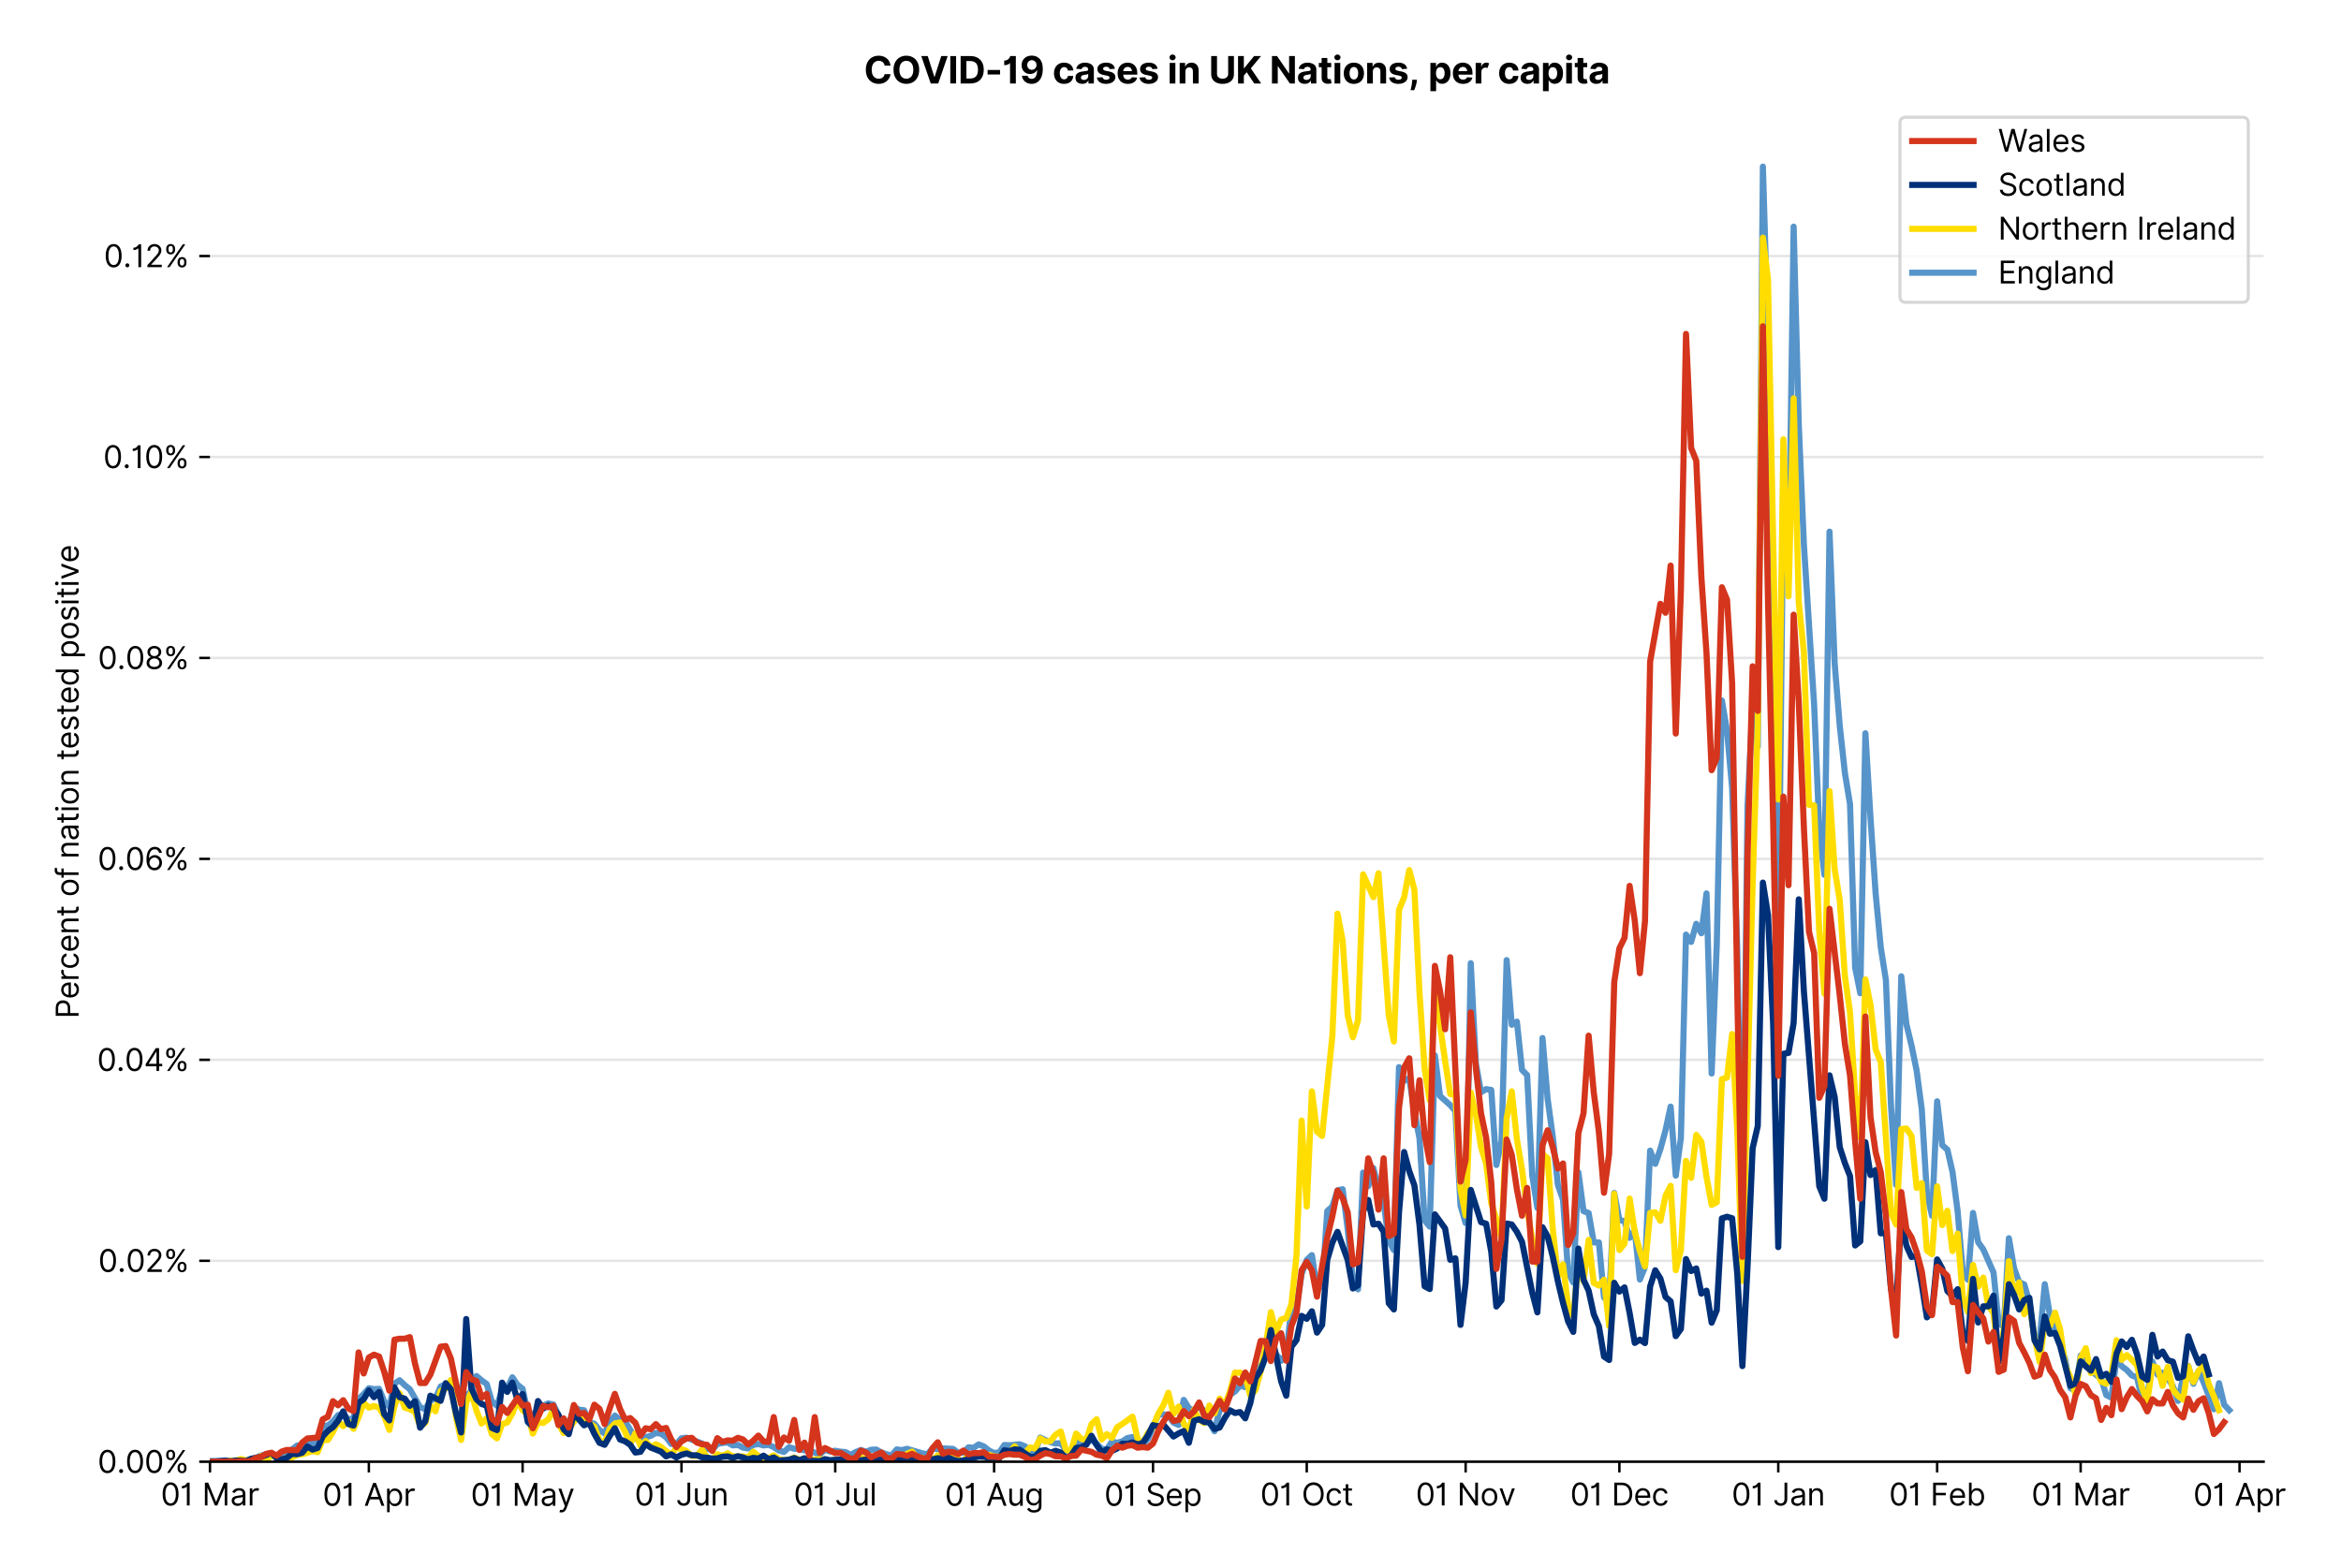<?xml version="1.0" encoding="utf-8" standalone="no"?>
<!DOCTYPE svg PUBLIC "-//W3C//DTD SVG 1.1//EN"
  "http://www.w3.org/Graphics/SVG/1.1/DTD/svg11.dtd">
<svg version="1.1" viewBox="0 0 763.294 511.276" xmlns="http://www.w3.org/2000/svg" xmlns:xlink="http://www.w3.org/1999/xlink">
 <defs>
  <style type="text/css">*{stroke-linecap:butt;stroke-linejoin:round;}</style>
 </defs>
 <g id="figure_1">
  <g id="patch_1">
   <path d="M 0 511.276 
L 763.294 511.276 
L 763.294 0 
L 0 0 
z
" style="fill:#ffffff;"/>
  </g>
  <g id="axes_1">
   <g id="patch_2">
    <path d="M 68.461 476.745 
L 738.061 476.745 
L 738.061 33.225 
L 68.461 33.225 
z
" style="fill:#ffffff;"/>
   </g>
   <g id="matplotlib.axis_1">
    <g id="xtick_1">
     <g id="line2d_1">
      <defs>
       <path d="M 0 0 
L 0 3.5 
" id="m612b5ee669" style="stroke:#000000;stroke-width:0.8;"/>
      </defs>
      <g>
       <use style="stroke:#000000;stroke-width:0.8;" x="68.461" xlink:href="#m612b5ee669" y="476.745"/>
      </g>
     </g>
     <g id="text_1">
      <!-- 01 Mar -->
      <g transform="translate(52.424 491.018)scale(0.1 -0.1)">
       <defs>
        <path d="M 2000 -64 
Q 1230 -64 806 561 
Q 382 1186 382 2327 
Q 382 3459 809 4088 
Q 1236 4718 2000 4718 
Q 2764 4718 3191 4088 
Q 3618 3459 3618 2327 
Q 3618 1186 3194 561 
Q 2771 -64 2000 -64 
z
M 2000 436 
Q 2509 436 2791 927 
Q 3073 1418 3073 2327 
Q 3073 3234 2789 3730 
Q 2505 4227 2000 4227 
Q 1496 4227 1211 3730 
Q 927 3234 927 2327 
Q 927 1418 1210 927 
Q 1493 436 2000 436 
z
" id="Inter-Regular-30" transform="scale(0.016)"/>
        <path d="M 1973 4655 
L 1973 0 
L 1409 0 
L 1409 3836 
L 1373 3836 
Q 1341 3773 1209 3692 
Q 1077 3611 868 3551 
Q 659 3491 391 3491 
L 391 3964 
Q 661 3964 859 4061 
Q 1057 4159 1190 4291 
Q 1323 4423 1392 4529 
Q 1461 4636 1473 4655 
L 1973 4655 
z
" id="Inter-Regular-31" transform="scale(0.016)"/>
        <path id="Inter-Regular-20" transform="scale(0.016)"/>
        <path d="M 564 4655 
L 1236 4655 
L 2818 791 
L 2873 791 
L 4455 4655 
L 5127 4655 
L 5127 0 
L 4600 0 
L 4600 3536 
L 4555 3536 
L 3100 0 
L 2591 0 
L 1136 3536 
L 1091 3536 
L 1091 0 
L 564 0 
L 564 4655 
z
" id="Inter-Regular-4d" transform="scale(0.016)"/>
        <path d="M 1518 -82 
Q 1186 -82 916 44 
Q 646 170 486 410 
Q 327 650 327 991 
Q 327 1291 445 1478 
Q 564 1666 761 1773 
Q 959 1880 1199 1933 
Q 1439 1986 1682 2018 
Q 2000 2059 2199 2080 
Q 2398 2102 2490 2154 
Q 2582 2207 2582 2336 
L 2582 2355 
Q 2582 2691 2399 2877 
Q 2216 3064 1846 3064 
Q 1461 3064 1243 2895 
Q 1025 2727 936 2536 
L 427 2718 
Q 564 3036 792 3214 
Q 1021 3393 1292 3464 
Q 1564 3536 1827 3536 
Q 1996 3536 2215 3496 
Q 2434 3457 2640 3334 
Q 2846 3211 2982 2963 
Q 3118 2716 3118 2300 
L 3118 0 
L 2582 0 
L 2582 473 
L 2555 473 
Q 2500 359 2373 229 
Q 2246 100 2034 9 
Q 1823 -82 1518 -82 
z
M 1600 400 
Q 1918 400 2137 525 
Q 2357 650 2469 847 
Q 2582 1045 2582 1264 
L 2582 1755 
Q 2548 1714 2433 1681 
Q 2318 1648 2169 1624 
Q 2021 1600 1881 1583 
Q 1741 1566 1655 1555 
Q 1446 1527 1265 1467 
Q 1084 1407 974 1287 
Q 864 1168 864 964 
Q 864 684 1072 542 
Q 1280 400 1600 400 
z
" id="Inter-Regular-61" transform="scale(0.016)"/>
        <path d="M 491 0 
L 491 3491 
L 1009 3491 
L 1009 2964 
L 1046 2964 
Q 1139 3223 1389 3384 
Q 1639 3545 1955 3545 
Q 2100 3545 2209 3511 
Q 2318 3477 2400 3418 
L 2218 2964 
Q 2161 2993 2085 3010 
Q 2009 3027 1909 3027 
Q 1527 3027 1277 2794 
Q 1027 2561 1027 2209 
L 1027 0 
L 491 0 
z
" id="Inter-Regular-72" transform="scale(0.016)"/>
       </defs>
       <use xlink:href="#Inter-Regular-30"/>
       <use x="62.5" xlink:href="#Inter-Regular-31"/>
       <use x="106.676" xlink:href="#Inter-Regular-20"/>
       <use x="134.801" xlink:href="#Inter-Regular-4d"/>
       <use x="225.994" xlink:href="#Inter-Regular-61"/>
       <use x="282.386" xlink:href="#Inter-Regular-72"/>
      </g>
     </g>
    </g>
    <g id="xtick_2">
     <g id="line2d_2">
      <g>
       <use style="stroke:#000000;stroke-width:0.8;" x="120.264" xlink:href="#m612b5ee669" y="476.745"/>
      </g>
     </g>
     <g id="text_2">
      <!-- 01 Apr -->
      <g transform="translate(105.179 491.117)scale(0.1 -0.1)">
       <defs>
        <path d="M 755 0 
L 164 0 
L 1873 4655 
L 2455 4655 
L 4164 0 
L 3573 0 
L 3105 1318 
L 1223 1318 
L 755 0 
z
M 1400 1818 
L 2927 1818 
L 2182 3918 
L 2146 3918 
L 1400 1818 
z
" id="Inter-Regular-41" transform="scale(0.016)"/>
        <path d="M 491 -1309 
L 491 3491 
L 1009 3491 
L 1009 2936 
L 1073 2936 
Q 1132 3027 1237 3169 
Q 1343 3311 1542 3423 
Q 1741 3536 2082 3536 
Q 2523 3536 2859 3315 
Q 3196 3095 3384 2690 
Q 3573 2286 3573 1736 
Q 3573 1182 3384 776 
Q 3196 370 2861 148 
Q 2527 -73 2091 -73 
Q 1755 -73 1552 39 
Q 1350 152 1241 296 
Q 1132 441 1073 536 
L 1027 536 
L 1027 -1309 
L 491 -1309 
z
M 1018 1745 
Q 1018 1152 1276 780 
Q 1534 409 2018 409 
Q 2355 409 2581 587 
Q 2807 766 2921 1069 
Q 3036 1373 3036 1745 
Q 3036 2114 2923 2410 
Q 2811 2707 2585 2881 
Q 2359 3055 2018 3055 
Q 1527 3055 1272 2693 
Q 1018 2332 1018 1745 
z
" id="Inter-Regular-70" transform="scale(0.016)"/>
       </defs>
       <use xlink:href="#Inter-Regular-30"/>
       <use x="62.5" xlink:href="#Inter-Regular-31"/>
       <use x="106.676" xlink:href="#Inter-Regular-20"/>
       <use x="134.801" xlink:href="#Inter-Regular-41"/>
       <use x="202.415" xlink:href="#Inter-Regular-70"/>
       <use x="263.352" xlink:href="#Inter-Regular-72"/>
      </g>
     </g>
    </g>
    <g id="xtick_3">
     <g id="line2d_3">
      <g>
       <use style="stroke:#000000;stroke-width:0.8;" x="170.397" xlink:href="#m612b5ee669" y="476.745"/>
      </g>
     </g>
     <g id="text_3">
      <!-- 01 May -->
      <g transform="translate(153.494 491.117)scale(0.1 -0.1)">
       <defs>
        <path d="M 818 -1355 
Q 682 -1355 575 -1333 
Q 468 -1311 427 -1291 
L 564 -818 
Q 857 -893 1053 -814 
Q 1250 -736 1391 -345 
L 1509 -18 
L 218 3491 
L 800 3491 
L 1764 709 
L 1800 709 
L 2764 3491 
L 3346 3491 
L 1846 -564 
Q 1550 -1355 818 -1355 
z
" id="Inter-Regular-79" transform="scale(0.016)"/>
       </defs>
       <use xlink:href="#Inter-Regular-30"/>
       <use x="62.5" xlink:href="#Inter-Regular-31"/>
       <use x="106.676" xlink:href="#Inter-Regular-20"/>
       <use x="134.801" xlink:href="#Inter-Regular-4d"/>
       <use x="225.994" xlink:href="#Inter-Regular-61"/>
       <use x="282.386" xlink:href="#Inter-Regular-79"/>
      </g>
     </g>
    </g>
    <g id="xtick_4">
     <g id="line2d_4">
      <g>
       <use style="stroke:#000000;stroke-width:0.8;" x="222.2" xlink:href="#m612b5ee669" y="476.745"/>
      </g>
     </g>
     <g id="text_4">
      <!-- 01 Jun -->
      <g transform="translate(206.916 491.018)scale(0.1 -0.1)">
       <defs>
        <path d="M 2346 4655 
L 2909 4655 
L 2909 1327 
Q 2909 657 2549 296 
Q 2189 -64 1582 -64 
Q 1200 -64 902 76 
Q 605 216 434 475 
Q 264 734 264 1091 
L 818 1091 
Q 818 795 1034 615 
Q 1250 436 1582 436 
Q 1948 436 2147 664 
Q 2346 893 2346 1327 
L 2346 4655 
z
" id="Inter-Regular-4a" transform="scale(0.016)"/>
        <path d="M 2691 1427 
L 2691 3491 
L 3227 3491 
L 3227 0 
L 2691 0 
L 2691 591 
L 2655 591 
Q 2532 325 2273 140 
Q 2014 -45 1618 -45 
Q 1127 -45 809 280 
Q 491 605 491 1273 
L 491 3491 
L 1027 3491 
L 1027 1309 
Q 1027 927 1242 700 
Q 1457 473 1791 473 
Q 1991 473 2199 575 
Q 2407 677 2549 888 
Q 2691 1100 2691 1427 
z
" id="Inter-Regular-75" transform="scale(0.016)"/>
        <path d="M 1027 2100 
L 1027 0 
L 491 0 
L 491 3491 
L 1009 3491 
L 1009 2945 
L 1055 2945 
Q 1177 3211 1427 3373 
Q 1677 3536 2073 3536 
Q 2602 3536 2928 3211 
Q 3255 2886 3255 2218 
L 3255 0 
L 2718 0 
L 2718 2182 
Q 2718 2593 2504 2824 
Q 2291 3055 1918 3055 
Q 1534 3055 1280 2806 
Q 1027 2557 1027 2100 
z
" id="Inter-Regular-6e" transform="scale(0.016)"/>
       </defs>
       <use xlink:href="#Inter-Regular-30"/>
       <use x="62.5" xlink:href="#Inter-Regular-31"/>
       <use x="106.676" xlink:href="#Inter-Regular-20"/>
       <use x="134.801" xlink:href="#Inter-Regular-4a"/>
       <use x="189.063" xlink:href="#Inter-Regular-75"/>
       <use x="247.159" xlink:href="#Inter-Regular-6e"/>
      </g>
     </g>
    </g>
    <g id="xtick_5">
     <g id="line2d_5">
      <g>
       <use style="stroke:#000000;stroke-width:0.8;" x="272.333" xlink:href="#m612b5ee669" y="476.745"/>
      </g>
     </g>
     <g id="text_5">
      <!-- 01 Jul -->
      <g transform="translate(258.789 491.018)scale(0.1 -0.1)">
       <defs>
        <path d="M 1027 4655 
L 1027 0 
L 491 0 
L 491 4655 
L 1027 4655 
z
" id="Inter-Regular-6c" transform="scale(0.016)"/>
       </defs>
       <use xlink:href="#Inter-Regular-30"/>
       <use x="62.5" xlink:href="#Inter-Regular-31"/>
       <use x="106.676" xlink:href="#Inter-Regular-20"/>
       <use x="134.801" xlink:href="#Inter-Regular-4a"/>
       <use x="189.063" xlink:href="#Inter-Regular-75"/>
       <use x="247.159" xlink:href="#Inter-Regular-6c"/>
      </g>
     </g>
    </g>
    <g id="xtick_6">
     <g id="line2d_6">
      <g>
       <use style="stroke:#000000;stroke-width:0.8;" x="324.136" xlink:href="#m612b5ee669" y="476.745"/>
      </g>
     </g>
     <g id="text_6">
      <!-- 01 Aug -->
      <g transform="translate(308.064 491.117)scale(0.1 -0.1)">
       <defs>
        <path d="M 1900 -1382 
Q 1316 -1382 976 -1169 
Q 636 -957 473 -682 
L 900 -382 
Q 973 -477 1084 -601 
Q 1196 -725 1390 -817 
Q 1584 -909 1900 -909 
Q 2323 -909 2598 -704 
Q 2873 -500 2873 -64 
L 2873 645 
L 2827 645 
Q 2768 550 2660 410 
Q 2552 270 2351 162 
Q 2150 55 1809 55 
Q 1386 55 1051 255 
Q 716 455 521 836 
Q 327 1218 327 1764 
Q 327 2300 516 2699 
Q 705 3098 1041 3317 
Q 1377 3536 1818 3536 
Q 2159 3536 2360 3423 
Q 2561 3311 2669 3169 
Q 2777 3027 2836 2936 
L 2891 2936 
L 2891 3491 
L 3409 3491 
L 3409 -100 
Q 3409 -550 3205 -833 
Q 3002 -1116 2660 -1249 
Q 2318 -1382 1900 -1382 
z
M 1882 536 
Q 2366 536 2624 864 
Q 2882 1193 2882 1773 
Q 2882 2339 2627 2697 
Q 2373 3055 1882 3055 
Q 1541 3055 1315 2882 
Q 1089 2709 976 2418 
Q 864 2127 864 1773 
Q 864 1227 1120 881 
Q 1377 536 1882 536 
z
" id="Inter-Regular-67" transform="scale(0.016)"/>
       </defs>
       <use xlink:href="#Inter-Regular-30"/>
       <use x="62.5" xlink:href="#Inter-Regular-31"/>
       <use x="106.676" xlink:href="#Inter-Regular-20"/>
       <use x="134.801" xlink:href="#Inter-Regular-41"/>
       <use x="202.415" xlink:href="#Inter-Regular-75"/>
       <use x="260.511" xlink:href="#Inter-Regular-67"/>
      </g>
     </g>
    </g>
    <g id="xtick_7">
     <g id="line2d_7">
      <g>
       <use style="stroke:#000000;stroke-width:0.8;" x="375.94" xlink:href="#m612b5ee669" y="476.745"/>
      </g>
     </g>
     <g id="text_7">
      <!-- 01 Sep -->
      <g transform="translate(360.052 491.117)scale(0.1 -0.1)">
       <defs>
        <path d="M 3109 3491 
Q 3068 3836 2777 4027 
Q 2486 4218 2064 4218 
Q 1600 4218 1318 3999 
Q 1036 3780 1036 3445 
Q 1036 3195 1189 3042 
Q 1343 2889 1553 2803 
Q 1764 2718 1936 2673 
L 2409 2545 
Q 2591 2498 2815 2414 
Q 3039 2330 3244 2185 
Q 3450 2041 3584 1816 
Q 3718 1591 3718 1264 
Q 3718 886 3521 581 
Q 3325 277 2949 97 
Q 2573 -82 2036 -82 
Q 1286 -82 845 272 
Q 405 627 364 1200 
L 946 1200 
Q 968 936 1124 764 
Q 1280 593 1519 510 
Q 1759 427 2036 427 
Q 2359 427 2616 533 
Q 2873 639 3023 828 
Q 3173 1018 3173 1273 
Q 3173 1505 3043 1650 
Q 2914 1795 2702 1886 
Q 2491 1977 2246 2045 
L 1673 2209 
Q 1127 2366 809 2657 
Q 491 2948 491 3418 
Q 491 3809 703 4101 
Q 916 4393 1276 4555 
Q 1636 4718 2082 4718 
Q 2532 4718 2882 4558 
Q 3232 4398 3437 4120 
Q 3643 3843 3655 3491 
L 3109 3491 
z
" id="Inter-Regular-53" transform="scale(0.016)"/>
        <path d="M 1955 -73 
Q 1450 -73 1085 151 
Q 721 375 524 778 
Q 327 1182 327 1718 
Q 327 2255 524 2665 
Q 721 3075 1074 3305 
Q 1427 3536 1900 3536 
Q 2173 3536 2439 3445 
Q 2705 3355 2923 3151 
Q 3141 2948 3270 2614 
Q 3400 2280 3400 1791 
L 3400 1564 
L 866 1564 
Q 884 1005 1183 707 
Q 1482 409 1955 409 
Q 2271 409 2498 545 
Q 2725 682 2827 955 
L 3346 809 
Q 3223 414 2854 170 
Q 2486 -73 1955 -73 
z
M 866 2027 
L 2855 2027 
Q 2855 2470 2595 2762 
Q 2336 3055 1900 3055 
Q 1593 3055 1368 2911 
Q 1143 2768 1013 2533 
Q 884 2298 866 2027 
z
" id="Inter-Regular-65" transform="scale(0.016)"/>
       </defs>
       <use xlink:href="#Inter-Regular-30"/>
       <use x="62.5" xlink:href="#Inter-Regular-31"/>
       <use x="106.676" xlink:href="#Inter-Regular-20"/>
       <use x="134.801" xlink:href="#Inter-Regular-53"/>
       <use x="198.58" xlink:href="#Inter-Regular-65"/>
       <use x="256.818" xlink:href="#Inter-Regular-70"/>
      </g>
     </g>
    </g>
    <g id="xtick_8">
     <g id="line2d_8">
      <g>
       <use style="stroke:#000000;stroke-width:0.8;" x="426.072" xlink:href="#m612b5ee669" y="476.745"/>
      </g>
     </g>
     <g id="text_8">
      <!-- 01 Oct -->
      <g transform="translate(410.916 491.018)scale(0.1 -0.1)">
       <defs>
        <path d="M 4491 2327 
Q 4491 1591 4225 1054 
Q 3959 518 3495 227 
Q 3032 -64 2436 -64 
Q 1841 -64 1377 227 
Q 914 518 648 1054 
Q 382 1591 382 2327 
Q 382 3064 648 3600 
Q 914 4136 1377 4427 
Q 1841 4718 2436 4718 
Q 3032 4718 3495 4427 
Q 3959 4136 4225 3600 
Q 4491 3064 4491 2327 
z
M 3946 2327 
Q 3946 2932 3744 3348 
Q 3543 3764 3201 3977 
Q 2859 4191 2436 4191 
Q 2014 4191 1672 3977 
Q 1330 3764 1128 3348 
Q 927 2932 927 2327 
Q 927 1723 1128 1307 
Q 1330 891 1672 677 
Q 2014 464 2436 464 
Q 2859 464 3201 677 
Q 3543 891 3744 1307 
Q 3946 1723 3946 2327 
z
" id="Inter-Regular-4f" transform="scale(0.016)"/>
        <path d="M 1909 -73 
Q 1418 -73 1063 159 
Q 709 391 518 798 
Q 327 1205 327 1727 
Q 327 2259 524 2667 
Q 721 3075 1074 3305 
Q 1427 3536 1900 3536 
Q 2268 3536 2563 3400 
Q 2859 3264 3047 3018 
Q 3236 2773 3282 2445 
L 2746 2445 
Q 2684 2684 2474 2869 
Q 2264 3055 1909 3055 
Q 1439 3055 1151 2697 
Q 864 2339 864 1745 
Q 864 1139 1148 774 
Q 1432 409 1909 409 
Q 2223 409 2447 570 
Q 2671 732 2746 1018 
L 3282 1018 
Q 3236 709 3058 462 
Q 2880 216 2588 71 
Q 2296 -73 1909 -73 
z
" id="Inter-Regular-63" transform="scale(0.016)"/>
        <path d="M 2009 3491 
L 2009 3036 
L 1264 3036 
L 1264 1000 
Q 1264 773 1331 660 
Q 1398 548 1503 510 
Q 1609 473 1727 473 
Q 1816 473 1873 483 
Q 1930 493 1964 500 
L 2073 18 
Q 2018 -2 1920 -23 
Q 1823 -45 1673 -45 
Q 1446 -45 1228 52 
Q 1011 150 869 350 
Q 727 550 727 855 
L 727 3036 
L 200 3036 
L 200 3491 
L 727 3491 
L 727 4327 
L 1264 4327 
L 1264 3491 
L 2009 3491 
z
" id="Inter-Regular-74" transform="scale(0.016)"/>
       </defs>
       <use xlink:href="#Inter-Regular-30"/>
       <use x="62.5" xlink:href="#Inter-Regular-31"/>
       <use x="106.676" xlink:href="#Inter-Regular-20"/>
       <use x="134.801" xlink:href="#Inter-Regular-4f"/>
       <use x="210.938" xlink:href="#Inter-Regular-63"/>
       <use x="266.761" xlink:href="#Inter-Regular-74"/>
      </g>
     </g>
    </g>
    <g id="xtick_9">
     <g id="line2d_9">
      <g>
       <use style="stroke:#000000;stroke-width:0.8;" x="477.876" xlink:href="#m612b5ee669" y="476.745"/>
      </g>
     </g>
     <g id="text_9">
      <!-- 01 Nov -->
      <g transform="translate(461.604 491.018)scale(0.1 -0.1)">
       <defs>
        <path d="M 4255 4655 
L 4255 0 
L 3709 0 
L 1173 3655 
L 1127 3655 
L 1127 0 
L 564 0 
L 564 4655 
L 1109 4655 
L 3655 991 
L 3700 991 
L 3700 4655 
L 4255 4655 
z
" id="Inter-Regular-4e" transform="scale(0.016)"/>
        <path d="M 1909 -73 
Q 1436 -73 1080 152 
Q 725 377 526 781 
Q 327 1186 327 1727 
Q 327 2273 526 2679 
Q 725 3086 1080 3311 
Q 1436 3536 1909 3536 
Q 2382 3536 2737 3311 
Q 3093 3086 3292 2679 
Q 3491 2273 3491 1727 
Q 3491 1186 3292 781 
Q 3093 377 2737 152 
Q 2382 -73 1909 -73 
z
M 1909 409 
Q 2268 409 2500 593 
Q 2732 777 2843 1077 
Q 2955 1377 2955 1727 
Q 2955 2077 2843 2379 
Q 2732 2682 2500 2868 
Q 2268 3055 1909 3055 
Q 1550 3055 1318 2868 
Q 1086 2682 975 2379 
Q 864 2077 864 1727 
Q 864 1377 975 1077 
Q 1086 777 1318 593 
Q 1550 409 1909 409 
z
" id="Inter-Regular-6f" transform="scale(0.016)"/>
        <path d="M 3346 3491 
L 2055 0 
L 1509 0 
L 218 3491 
L 800 3491 
L 1764 709 
L 1800 709 
L 2764 3491 
L 3346 3491 
z
" id="Inter-Regular-76" transform="scale(0.016)"/>
       </defs>
       <use xlink:href="#Inter-Regular-30"/>
       <use x="62.5" xlink:href="#Inter-Regular-31"/>
       <use x="106.676" xlink:href="#Inter-Regular-20"/>
       <use x="134.801" xlink:href="#Inter-Regular-4e"/>
       <use x="210.085" xlink:href="#Inter-Regular-6f"/>
       <use x="269.744" xlink:href="#Inter-Regular-76"/>
      </g>
     </g>
    </g>
    <g id="xtick_10">
     <g id="line2d_10">
      <g>
       <use style="stroke:#000000;stroke-width:0.8;" x="528.008" xlink:href="#m612b5ee669" y="476.745"/>
      </g>
     </g>
     <g id="text_10">
      <!-- 01 Dec -->
      <g transform="translate(511.971 491.018)scale(0.1 -0.1)">
       <defs>
        <path d="M 2000 0 
L 564 0 
L 564 4655 
L 2064 4655 
Q 2741 4655 3223 4376 
Q 3705 4098 3961 3578 
Q 4218 3059 4218 2336 
Q 4218 1609 3959 1085 
Q 3700 561 3204 280 
Q 2709 0 2000 0 
z
M 1127 500 
L 1964 500 
Q 2830 500 3251 992 
Q 3673 1484 3673 2336 
Q 3673 3182 3259 3668 
Q 2846 4155 2027 4155 
L 1127 4155 
L 1127 500 
z
" id="Inter-Regular-44" transform="scale(0.016)"/>
       </defs>
       <use xlink:href="#Inter-Regular-30"/>
       <use x="62.5" xlink:href="#Inter-Regular-31"/>
       <use x="106.676" xlink:href="#Inter-Regular-20"/>
       <use x="134.801" xlink:href="#Inter-Regular-44"/>
       <use x="206.676" xlink:href="#Inter-Regular-65"/>
       <use x="264.915" xlink:href="#Inter-Regular-63"/>
      </g>
     </g>
    </g>
    <g id="xtick_11">
     <g id="line2d_11">
      <g>
       <use style="stroke:#000000;stroke-width:0.8;" x="579.811" xlink:href="#m612b5ee669" y="476.745"/>
      </g>
     </g>
     <g id="text_11">
      <!-- 01 Jan -->
      <g transform="translate(564.612 491.018)scale(0.1 -0.1)">
       <use xlink:href="#Inter-Regular-30"/>
       <use x="62.5" xlink:href="#Inter-Regular-31"/>
       <use x="106.676" xlink:href="#Inter-Regular-20"/>
       <use x="134.801" xlink:href="#Inter-Regular-4a"/>
       <use x="189.063" xlink:href="#Inter-Regular-61"/>
       <use x="245.455" xlink:href="#Inter-Regular-6e"/>
      </g>
     </g>
    </g>
    <g id="xtick_12">
     <g id="line2d_12">
      <g>
       <use style="stroke:#000000;stroke-width:0.8;" x="631.615" xlink:href="#m612b5ee669" y="476.745"/>
      </g>
     </g>
     <g id="text_12">
      <!-- 01 Feb -->
      <g transform="translate(615.926 491.018)scale(0.1 -0.1)">
       <defs>
        <path d="M 564 0 
L 564 4655 
L 3355 4655 
L 3355 4155 
L 1127 4155 
L 1127 2582 
L 3146 2582 
L 3146 2082 
L 1127 2082 
L 1127 0 
L 564 0 
z
" id="Inter-Regular-46" transform="scale(0.016)"/>
        <path d="M 564 0 
L 564 4655 
L 1100 4655 
L 1100 2936 
L 1146 2936 
Q 1205 3027 1310 3169 
Q 1416 3311 1615 3423 
Q 1814 3536 2155 3536 
Q 2596 3536 2932 3315 
Q 3268 3095 3457 2690 
Q 3646 2286 3646 1736 
Q 3646 1182 3457 776 
Q 3268 370 2934 148 
Q 2600 -73 2164 -73 
Q 1827 -73 1625 39 
Q 1423 152 1314 296 
Q 1205 441 1146 536 
L 1082 536 
L 1082 0 
L 564 0 
z
M 1091 1745 
Q 1091 1152 1349 780 
Q 1607 409 2091 409 
Q 2427 409 2653 587 
Q 2880 766 2994 1069 
Q 3109 1373 3109 1745 
Q 3109 2114 2996 2410 
Q 2884 2707 2658 2881 
Q 2432 3055 2091 3055 
Q 1600 3055 1345 2693 
Q 1091 2332 1091 1745 
z
" id="Inter-Regular-62" transform="scale(0.016)"/>
       </defs>
       <use xlink:href="#Inter-Regular-30"/>
       <use x="62.5" xlink:href="#Inter-Regular-31"/>
       <use x="106.676" xlink:href="#Inter-Regular-20"/>
       <use x="134.801" xlink:href="#Inter-Regular-46"/>
       <use x="193.466" xlink:href="#Inter-Regular-65"/>
       <use x="251.705" xlink:href="#Inter-Regular-62"/>
      </g>
     </g>
    </g>
    <g id="xtick_13">
     <g id="line2d_13">
      <g>
       <use style="stroke:#000000;stroke-width:0.8;" x="678.405" xlink:href="#m612b5ee669" y="476.745"/>
      </g>
     </g>
     <g id="text_13">
      <!-- 01 Mar -->
      <g transform="translate(662.368 491.018)scale(0.1 -0.1)">
       <use xlink:href="#Inter-Regular-30"/>
       <use x="62.5" xlink:href="#Inter-Regular-31"/>
       <use x="106.676" xlink:href="#Inter-Regular-20"/>
       <use x="134.801" xlink:href="#Inter-Regular-4d"/>
       <use x="225.994" xlink:href="#Inter-Regular-61"/>
       <use x="282.386" xlink:href="#Inter-Regular-72"/>
      </g>
     </g>
    </g>
    <g id="xtick_14">
     <g id="line2d_14">
      <g>
       <use style="stroke:#000000;stroke-width:0.8;" x="730.209" xlink:href="#m612b5ee669" y="476.745"/>
      </g>
     </g>
     <g id="text_14">
      <!-- 01 Apr -->
      <g transform="translate(715.124 491.117)scale(0.1 -0.1)">
       <use xlink:href="#Inter-Regular-30"/>
       <use x="62.5" xlink:href="#Inter-Regular-31"/>
       <use x="106.676" xlink:href="#Inter-Regular-20"/>
       <use x="134.801" xlink:href="#Inter-Regular-41"/>
       <use x="202.415" xlink:href="#Inter-Regular-70"/>
       <use x="263.352" xlink:href="#Inter-Regular-72"/>
      </g>
     </g>
    </g>
   </g>
   <g id="matplotlib.axis_2">
    <g id="ytick_1">
     <g id="line2d_15">
      <path clip-path="url(#p6e159aa727)" d="M 68.461 476.745 
L 738.061 476.745 
" style="fill:none;stroke:#e5e5e5;stroke-linecap:square;stroke-width:0.8;"/>
     </g>
     <g id="line2d_16">
      <defs>
       <path d="M 0 0 
L -3.5 0 
" id="mbeae3e3b89" style="stroke:#000000;stroke-width:0.8;"/>
      </defs>
      <g>
       <use style="stroke:#000000;stroke-width:0.8;" x="68.461" xlink:href="#mbeae3e3b89" y="476.745"/>
      </g>
     </g>
     <g id="text_15">
      <!-- 0.00% -->
      <g transform="translate(31.83 480.382)scale(0.1 -0.1)">
       <defs>
        <path d="M 882 -36 
Q 714 -36 593 84 
Q 473 205 473 373 
Q 473 541 593 661 
Q 714 782 882 782 
Q 1050 782 1170 661 
Q 1291 541 1291 373 
Q 1291 205 1170 84 
Q 1050 -36 882 -36 
z
" id="Inter-Regular-2e" transform="scale(0.016)"/>
        <path d="M 2855 873 
L 2855 1118 
Q 2855 1373 2960 1585 
Q 3066 1798 3269 1926 
Q 3473 2055 3764 2055 
Q 4059 2055 4259 1926 
Q 4459 1798 4561 1585 
Q 4664 1373 4664 1118 
L 4664 873 
Q 4664 618 4560 405 
Q 4457 193 4256 64 
Q 4055 -64 3764 -64 
Q 3468 -64 3266 64 
Q 3064 193 2959 405 
Q 2855 618 2855 873 
z
M 536 3536 
L 536 3782 
Q 536 4036 642 4248 
Q 748 4461 951 4589 
Q 1155 4718 1446 4718 
Q 1741 4718 1941 4589 
Q 2141 4461 2243 4248 
Q 2346 4036 2346 3782 
L 2346 3536 
Q 2346 3282 2242 3069 
Q 2139 2857 1937 2728 
Q 1736 2600 1446 2600 
Q 1150 2600 948 2728 
Q 746 2857 641 3069 
Q 536 3282 536 3536 
z
M 709 0 
L 3909 4655 
L 4427 4655 
L 1227 0 
L 709 0 
z
M 3318 1118 
L 3318 873 
Q 3318 661 3418 494 
Q 3518 327 3764 327 
Q 4002 327 4101 494 
Q 4200 661 4200 873 
L 4200 1118 
Q 4200 1330 4104 1497 
Q 4009 1664 3764 1664 
Q 3525 1664 3421 1497 
Q 3318 1330 3318 1118 
z
M 1000 3782 
L 1000 3536 
Q 1000 3325 1100 3158 
Q 1200 2991 1446 2991 
Q 1684 2991 1783 3158 
Q 1882 3325 1882 3536 
L 1882 3782 
Q 1882 3993 1786 4160 
Q 1691 4327 1446 4327 
Q 1207 4327 1103 4160 
Q 1000 3993 1000 3782 
z
" id="Inter-Regular-25" transform="scale(0.016)"/>
       </defs>
       <use xlink:href="#Inter-Regular-30"/>
       <use x="62.5" xlink:href="#Inter-Regular-2e"/>
       <use x="90.057" xlink:href="#Inter-Regular-30"/>
       <use x="152.557" xlink:href="#Inter-Regular-30"/>
       <use x="215.057" xlink:href="#Inter-Regular-25"/>
      </g>
     </g>
    </g>
    <g id="ytick_2">
     <g id="line2d_17">
      <path clip-path="url(#p6e159aa727)" d="M 68.461 411.204 
L 738.061 411.204 
" style="fill:none;stroke:#e5e5e5;stroke-linecap:square;stroke-width:0.8;"/>
     </g>
     <g id="line2d_18">
      <g>
       <use style="stroke:#000000;stroke-width:0.8;" x="68.461" xlink:href="#mbeae3e3b89" y="411.204"/>
      </g>
     </g>
     <g id="text_16">
      <!-- 0.02% -->
      <g transform="translate(32.028 414.841)scale(0.1 -0.1)">
       <defs>
        <path d="M 482 0 
L 482 409 
L 2018 2091 
Q 2289 2386 2464 2605 
Q 2639 2825 2724 3019 
Q 2809 3214 2809 3427 
Q 2809 3795 2553 4011 
Q 2298 4227 1918 4227 
Q 1514 4227 1275 3985 
Q 1036 3743 1036 3345 
L 500 3345 
Q 500 3755 688 4064 
Q 877 4373 1203 4545 
Q 1530 4718 1936 4718 
Q 2346 4718 2661 4545 
Q 2977 4373 3156 4079 
Q 3336 3786 3336 3427 
Q 3336 3170 3244 2926 
Q 3152 2682 2926 2383 
Q 2700 2084 2300 1655 
L 1255 536 
L 1255 500 
L 3418 500 
L 3418 0 
L 482 0 
z
" id="Inter-Regular-32" transform="scale(0.016)"/>
       </defs>
       <use xlink:href="#Inter-Regular-30"/>
       <use x="62.5" xlink:href="#Inter-Regular-2e"/>
       <use x="90.057" xlink:href="#Inter-Regular-30"/>
       <use x="152.557" xlink:href="#Inter-Regular-32"/>
       <use x="213.068" xlink:href="#Inter-Regular-25"/>
      </g>
     </g>
    </g>
    <g id="ytick_3">
     <g id="line2d_19">
      <path clip-path="url(#p6e159aa727)" d="M 68.461 345.663 
L 738.061 345.663 
" style="fill:none;stroke:#e5e5e5;stroke-linecap:square;stroke-width:0.8;"/>
     </g>
     <g id="line2d_20">
      <g>
       <use style="stroke:#000000;stroke-width:0.8;" x="68.461" xlink:href="#mbeae3e3b89" y="345.663"/>
      </g>
     </g>
     <g id="text_17">
      <!-- 0.04% -->
      <g transform="translate(31.659 349.3)scale(0.1 -0.1)">
       <defs>
        <path d="M 373 955 
L 373 1418 
L 2418 4655 
L 3100 4655 
L 3100 1455 
L 3736 1455 
L 3736 955 
L 3100 955 
L 3100 0 
L 2564 0 
L 2564 955 
L 373 955 
z
M 2564 1455 
L 2564 3936 
L 2527 3936 
L 982 1491 
L 982 1455 
L 2564 1455 
z
" id="Inter-Regular-34" transform="scale(0.016)"/>
       </defs>
       <use xlink:href="#Inter-Regular-30"/>
       <use x="62.5" xlink:href="#Inter-Regular-2e"/>
       <use x="90.057" xlink:href="#Inter-Regular-30"/>
       <use x="152.557" xlink:href="#Inter-Regular-34"/>
       <use x="216.761" xlink:href="#Inter-Regular-25"/>
      </g>
     </g>
    </g>
    <g id="ytick_4">
     <g id="line2d_21">
      <path clip-path="url(#p6e159aa727)" d="M 68.461 280.122 
L 738.061 280.122 
" style="fill:none;stroke:#e5e5e5;stroke-linecap:square;stroke-width:0.8;"/>
     </g>
     <g id="line2d_22">
      <g>
       <use style="stroke:#000000;stroke-width:0.8;" x="68.461" xlink:href="#mbeae3e3b89" y="280.122"/>
      </g>
     </g>
     <g id="text_18">
      <!-- 0.06% -->
      <g transform="translate(31.844 283.759)scale(0.1 -0.1)">
       <defs>
        <path d="M 2027 -64 
Q 1741 -59 1454 45 
Q 1168 150 932 399 
Q 696 648 552 1074 
Q 409 1500 409 2145 
Q 409 3386 861 4056 
Q 1314 4727 2100 4727 
Q 2686 4727 3073 4384 
Q 3461 4041 3546 3491 
L 2991 3491 
Q 2914 3811 2691 4019 
Q 2468 4227 2100 4227 
Q 1559 4227 1249 3755 
Q 939 3284 936 2427 
L 973 2427 
Q 1164 2716 1461 2880 
Q 1759 3045 2118 3045 
Q 2518 3045 2850 2846 
Q 3182 2648 3382 2299 
Q 3582 1950 3582 1500 
Q 3582 1068 3389 710 
Q 3196 352 2847 142 
Q 2498 -68 2027 -64 
z
M 2027 436 
Q 2314 436 2542 579 
Q 2771 723 2903 964 
Q 3036 1205 3036 1500 
Q 3036 1789 2908 2026 
Q 2780 2264 2556 2404 
Q 2332 2545 2046 2545 
Q 1757 2545 1525 2397 
Q 1293 2250 1157 2010 
Q 1021 1770 1018 1491 
Q 1018 1214 1149 973 
Q 1280 732 1508 584 
Q 1736 436 2027 436 
z
" id="Inter-Regular-36" transform="scale(0.016)"/>
       </defs>
       <use xlink:href="#Inter-Regular-30"/>
       <use x="62.5" xlink:href="#Inter-Regular-2e"/>
       <use x="90.057" xlink:href="#Inter-Regular-30"/>
       <use x="152.557" xlink:href="#Inter-Regular-36"/>
       <use x="214.915" xlink:href="#Inter-Regular-25"/>
      </g>
     </g>
    </g>
    <g id="ytick_5">
     <g id="line2d_23">
      <path clip-path="url(#p6e159aa727)" d="M 68.461 214.581 
L 738.061 214.581 
" style="fill:none;stroke:#e5e5e5;stroke-linecap:square;stroke-width:0.8;"/>
     </g>
     <g id="line2d_24">
      <g>
       <use style="stroke:#000000;stroke-width:0.8;" x="68.461" xlink:href="#mbeae3e3b89" y="214.581"/>
      </g>
     </g>
     <g id="text_19">
      <!-- 0.08% -->
      <g transform="translate(31.914 218.218)scale(0.1 -0.1)">
       <defs>
        <path d="M 1973 -64 
Q 1505 -64 1147 103 
Q 789 270 589 564 
Q 389 859 391 1236 
Q 389 1532 507 1783 
Q 625 2034 830 2203 
Q 1036 2373 1291 2418 
L 1291 2445 
Q 957 2532 759 2821 
Q 561 3111 564 3482 
Q 561 3836 743 4115 
Q 925 4395 1244 4556 
Q 1564 4718 1973 4718 
Q 2377 4718 2695 4556 
Q 3014 4395 3197 4115 
Q 3380 3836 3382 3482 
Q 3380 3111 3181 2821 
Q 2982 2532 2655 2445 
L 2655 2418 
Q 2907 2373 3109 2203 
Q 3311 2034 3431 1783 
Q 3552 1532 3555 1236 
Q 3552 859 3351 564 
Q 3150 270 2794 103 
Q 2439 -64 1973 -64 
z
M 1973 436 
Q 2446 436 2722 662 
Q 2998 889 3000 1264 
Q 2998 1527 2864 1729 
Q 2730 1932 2499 2048 
Q 2268 2164 1973 2164 
Q 1675 2164 1442 2048 
Q 1209 1932 1076 1729 
Q 943 1527 946 1264 
Q 943 889 1218 662 
Q 1493 436 1973 436 
z
M 1973 2645 
Q 2348 2645 2591 2864 
Q 2834 3084 2836 3445 
Q 2834 3800 2596 4013 
Q 2359 4227 1973 4227 
Q 1582 4227 1344 4013 
Q 1107 3800 1109 3445 
Q 1107 3084 1349 2864 
Q 1591 2645 1973 2645 
z
" id="Inter-Regular-38" transform="scale(0.016)"/>
       </defs>
       <use xlink:href="#Inter-Regular-30"/>
       <use x="62.5" xlink:href="#Inter-Regular-2e"/>
       <use x="90.057" xlink:href="#Inter-Regular-30"/>
       <use x="152.557" xlink:href="#Inter-Regular-38"/>
       <use x="214.205" xlink:href="#Inter-Regular-25"/>
      </g>
     </g>
    </g>
    <g id="ytick_6">
     <g id="line2d_25">
      <path clip-path="url(#p6e159aa727)" d="M 68.461 149.041 
L 738.061 149.041 
" style="fill:none;stroke:#e5e5e5;stroke-linecap:square;stroke-width:0.8;"/>
     </g>
     <g id="line2d_26">
      <g>
       <use style="stroke:#000000;stroke-width:0.8;" x="68.461" xlink:href="#mbeae3e3b89" y="149.041"/>
      </g>
     </g>
     <g id="text_20">
      <!-- 0.10% -->
      <g transform="translate(33.663 152.677)scale(0.1 -0.1)">
       <use xlink:href="#Inter-Regular-30"/>
       <use x="62.5" xlink:href="#Inter-Regular-2e"/>
       <use x="90.057" xlink:href="#Inter-Regular-31"/>
       <use x="134.233" xlink:href="#Inter-Regular-30"/>
       <use x="196.733" xlink:href="#Inter-Regular-25"/>
      </g>
     </g>
    </g>
    <g id="ytick_7">
     <g id="line2d_27">
      <path clip-path="url(#p6e159aa727)" d="M 68.461 83.5 
L 738.061 83.5 
" style="fill:none;stroke:#e5e5e5;stroke-linecap:square;stroke-width:0.8;"/>
     </g>
     <g id="line2d_28">
      <g>
       <use style="stroke:#000000;stroke-width:0.8;" x="68.461" xlink:href="#mbeae3e3b89" y="83.5"/>
      </g>
     </g>
     <g id="text_21">
      <!-- 0.12% -->
      <g transform="translate(33.861 87.136)scale(0.1 -0.1)">
       <use xlink:href="#Inter-Regular-30"/>
       <use x="62.5" xlink:href="#Inter-Regular-2e"/>
       <use x="90.057" xlink:href="#Inter-Regular-31"/>
       <use x="134.233" xlink:href="#Inter-Regular-32"/>
       <use x="194.744" xlink:href="#Inter-Regular-25"/>
      </g>
     </g>
    </g>
    <g id="text_22">
     <!-- Percent of nation tested positive -->
     <g transform="translate(25.614 332.215)rotate(-90)scale(0.1 -0.1)">
      <defs>
       <path d="M 564 0 
L 564 4655 
L 2136 4655 
Q 2684 4655 3033 4458 
Q 3382 4261 3550 3927 
Q 3718 3593 3718 3182 
Q 3718 2770 3551 2434 
Q 3384 2098 3036 1899 
Q 2689 1700 2146 1700 
L 1127 1700 
L 1127 0 
L 564 0 
z
M 1127 2200 
L 2127 2200 
Q 2689 2200 2926 2482 
Q 3164 2764 3164 3182 
Q 3164 3602 2925 3878 
Q 2686 4155 2118 4155 
L 1127 4155 
L 1127 2200 
z
" id="Inter-Regular-50" transform="scale(0.016)"/>
       <path d="M 2046 3491 
L 2046 3036 
L 1264 3036 
L 1264 0 
L 727 0 
L 727 3036 
L 164 3036 
L 164 3491 
L 727 3491 
L 727 3973 
Q 727 4273 868 4473 
Q 1009 4673 1234 4773 
Q 1459 4873 1709 4873 
Q 1907 4873 2032 4841 
Q 2157 4809 2218 4782 
L 2064 4318 
Q 2023 4332 1951 4352 
Q 1880 4373 1764 4373 
Q 1498 4373 1381 4239 
Q 1264 4105 1264 3845 
L 1264 3491 
L 2046 3491 
z
" id="Inter-Regular-66" transform="scale(0.016)"/>
       <path d="M 491 0 
L 491 3491 
L 1027 3491 
L 1027 0 
L 491 0 
z
M 764 4073 
Q 607 4073 494 4179 
Q 382 4286 382 4436 
Q 382 4586 494 4693 
Q 607 4800 764 4800 
Q 921 4800 1033 4693 
Q 1146 4586 1146 4436 
Q 1146 4286 1033 4179 
Q 921 4073 764 4073 
z
" id="Inter-Regular-69" transform="scale(0.016)"/>
       <path d="M 2964 2709 
L 2482 2573 
Q 2411 2755 2245 2914 
Q 2080 3073 1727 3073 
Q 1407 3073 1194 2926 
Q 982 2780 982 2555 
Q 982 2355 1127 2239 
Q 1273 2123 1582 2045 
L 2100 1918 
Q 3027 1691 3027 973 
Q 3027 673 2855 436 
Q 2684 200 2377 63 
Q 2071 -73 1664 -73 
Q 1130 -73 780 159 
Q 430 391 336 836 
L 846 964 
Q 989 400 1655 400 
Q 2030 400 2251 560 
Q 2473 720 2473 945 
Q 2473 1316 1955 1436 
L 1373 1573 
Q 893 1686 669 1926 
Q 446 2166 446 2527 
Q 446 2823 613 3050 
Q 780 3277 1069 3406 
Q 1359 3536 1727 3536 
Q 2246 3536 2542 3309 
Q 2839 3082 2964 2709 
z
" id="Inter-Regular-73" transform="scale(0.016)"/>
       <path d="M 1809 -73 
Q 1373 -73 1039 148 
Q 705 370 516 776 
Q 327 1182 327 1736 
Q 327 2286 516 2690 
Q 705 3095 1041 3315 
Q 1377 3536 1818 3536 
Q 2159 3536 2358 3423 
Q 2557 3311 2662 3169 
Q 2768 3027 2827 2936 
L 2873 2936 
L 2873 4655 
L 3409 4655 
L 3409 0 
L 2891 0 
L 2891 536 
L 2827 536 
Q 2768 441 2659 296 
Q 2550 152 2348 39 
Q 2146 -73 1809 -73 
z
M 1882 409 
Q 2366 409 2624 780 
Q 2882 1152 2882 1745 
Q 2882 2332 2627 2693 
Q 2373 3055 1882 3055 
Q 1541 3055 1315 2881 
Q 1089 2707 976 2410 
Q 864 2114 864 1745 
Q 864 1373 978 1069 
Q 1093 766 1319 587 
Q 1546 409 1882 409 
z
" id="Inter-Regular-64" transform="scale(0.016)"/>
      </defs>
      <use xlink:href="#Inter-Regular-50"/>
      <use x="63.494" xlink:href="#Inter-Regular-65"/>
      <use x="121.733" xlink:href="#Inter-Regular-72"/>
      <use x="160.085" xlink:href="#Inter-Regular-63"/>
      <use x="215.909" xlink:href="#Inter-Regular-65"/>
      <use x="274.148" xlink:href="#Inter-Regular-6e"/>
      <use x="332.671" xlink:href="#Inter-Regular-74"/>
      <use x="369.034" xlink:href="#Inter-Regular-20"/>
      <use x="397.159" xlink:href="#Inter-Regular-6f"/>
      <use x="456.818" xlink:href="#Inter-Regular-66"/>
      <use x="492.898" xlink:href="#Inter-Regular-20"/>
      <use x="521.023" xlink:href="#Inter-Regular-6e"/>
      <use x="579.546" xlink:href="#Inter-Regular-61"/>
      <use x="635.938" xlink:href="#Inter-Regular-74"/>
      <use x="672.301" xlink:href="#Inter-Regular-69"/>
      <use x="696.023" xlink:href="#Inter-Regular-6f"/>
      <use x="755.682" xlink:href="#Inter-Regular-6e"/>
      <use x="814.205" xlink:href="#Inter-Regular-20"/>
      <use x="842.33" xlink:href="#Inter-Regular-74"/>
      <use x="878.693" xlink:href="#Inter-Regular-65"/>
      <use x="936.932" xlink:href="#Inter-Regular-73"/>
      <use x="989.205" xlink:href="#Inter-Regular-74"/>
      <use x="1025.568" xlink:href="#Inter-Regular-65"/>
      <use x="1083.807" xlink:href="#Inter-Regular-64"/>
      <use x="1145.881" xlink:href="#Inter-Regular-20"/>
      <use x="1174.006" xlink:href="#Inter-Regular-70"/>
      <use x="1234.943" xlink:href="#Inter-Regular-6f"/>
      <use x="1294.602" xlink:href="#Inter-Regular-73"/>
      <use x="1346.875" xlink:href="#Inter-Regular-69"/>
      <use x="1370.597" xlink:href="#Inter-Regular-74"/>
      <use x="1406.96" xlink:href="#Inter-Regular-69"/>
      <use x="1430.682" xlink:href="#Inter-Regular-76"/>
      <use x="1486.364" xlink:href="#Inter-Regular-65"/>
     </g>
    </g>
   </g>
   <g id="line2d_29">
    <path clip-path="url(#p6e159aa727)" d="M 16.657 476.733 
L 30.026 476.745 
L 36.71 476.739 
L 61.777 476.722 
L 70.132 476.524 
L 73.474 476.46 
L 75.145 476.477 
L 76.816 476.32 
L 80.158 476.454 
L 81.83 476.017 
L 83.501 475.423 
L 85.172 474.69 
L 86.843 474.335 
L 88.514 474.463 
L 90.185 474.911 
L 91.856 474.439 
L 95.198 472.769 
L 96.869 471.459 
L 98.54 471.36 
L 100.211 470.405 
L 101.883 470.76 
L 103.554 469.724 
L 105.225 465.014 
L 106.896 464.955 
L 108.567 463.622 
L 110.238 461.549 
L 111.909 461.299 
L 113.58 462.964 
L 115.251 462.563 
L 116.922 456.257 
L 118.593 454.697 
L 120.264 452.764 
L 121.936 453.073 
L 123.607 452.979 
L 125.278 457.101 
L 126.949 458.831 
L 128.62 451.274 
L 130.291 450.162 
L 131.962 451.78 
L 133.633 453.108 
L 136.975 458.941 
L 138.646 459.634 
L 140.317 456.77 
L 141.988 456.141 
L 143.66 452.205 
L 145.331 451.454 
L 147.002 453.061 
L 148.673 452.863 
L 150.344 456.537 
L 152.015 455.355 
L 153.686 453.579 
L 155.357 448.782 
L 157.028 450.208 
L 158.699 451.425 
L 160.37 457.101 
L 162.041 458.505 
L 163.713 453.3 
L 165.384 452.805 
L 167.055 449.207 
L 168.726 451.64 
L 170.397 452.945 
L 172.068 460.781 
L 173.739 461.41 
L 175.41 460.205 
L 177.081 458.481 
L 178.752 457.73 
L 180.423 458.097 
L 182.094 461.491 
L 183.765 466.306 
L 185.437 465.095 
L 187.108 458.941 
L 188.779 459.756 
L 190.45 459.96 
L 192.121 463.89 
L 193.792 464.338 
L 195.463 466.44 
L 197.134 467.505 
L 198.805 463.913 
L 200.476 461.701 
L 202.147 463.087 
L 203.818 463.535 
L 207.161 469.165 
L 208.832 469.77 
L 210.503 468.728 
L 212.174 468.303 
L 213.845 467.372 
L 215.516 467.593 
L 217.187 468.757 
L 218.858 470.94 
L 220.529 471.004 
L 222.2 469.095 
L 223.871 468.897 
L 228.885 470.795 
L 230.556 472.518 
L 232.227 472.873 
L 233.898 470.958 
L 235.569 470.614 
L 237.24 470.463 
L 238.911 471.424 
L 240.582 471.255 
L 242.253 472.14 
L 243.924 472.419 
L 245.595 471.284 
L 247.267 470.958 
L 248.938 471.447 
L 250.609 471.243 
L 252.28 471.977 
L 253.951 473.083 
L 255.622 473.543 
L 257.293 472 
L 258.964 472.507 
L 260.635 472.507 
L 262.306 473.054 
L 263.977 473.001 
L 265.648 473.805 
L 267.319 474.358 
L 268.991 472.862 
L 270.662 473.403 
L 272.333 473.159 
L 274.004 473.467 
L 275.675 473.595 
L 277.346 474.498 
L 279.017 473.595 
L 280.688 472.914 
L 282.359 473.485 
L 284.03 472.838 
L 285.701 472.769 
L 287.372 473.723 
L 289.044 474.3 
L 290.715 474.684 
L 292.386 472.722 
L 294.057 472.961 
L 295.728 472.53 
L 300.741 474.02 
L 302.412 474.341 
L 304.083 472.355 
L 305.754 472.722 
L 307.425 472.39 
L 310.768 472.559 
L 312.439 473.881 
L 314.11 473.747 
L 315.781 472.047 
L 317.452 472.204 
L 319.123 471.092 
L 320.794 471.75 
L 322.465 473.1 
L 324.136 473.869 
L 325.807 473.752 
L 327.478 471.284 
L 329.149 471.389 
L 332.492 471.039 
L 334.163 471.703 
L 335.834 473.048 
L 337.505 473.508 
L 339.176 468.868 
L 340.847 469.695 
L 342.518 470.364 
L 344.189 470.812 
L 345.86 470.696 
L 347.531 473.001 
L 349.202 473.659 
L 350.873 470.131 
L 352.545 471.36 
L 355.887 469.648 
L 357.558 470.888 
L 359.229 472.576 
L 360.9 472.693 
L 362.571 470.154 
L 364.242 470.574 
L 365.913 470.125 
L 367.584 469.031 
L 369.255 468.687 
L 370.926 470.69 
L 372.598 471.063 
L 374.269 469.403 
L 377.611 461.515 
L 379.282 461.223 
L 380.953 461.666 
L 382.624 463.995 
L 384.295 464.763 
L 385.966 456.577 
L 387.637 459.285 
L 389.308 460.141 
L 390.979 458.691 
L 392.65 460.117 
L 394.322 463.89 
L 395.993 466.801 
L 397.664 459.861 
L 399.335 459.04 
L 401.006 454.936 
L 402.677 453.818 
L 404.348 451.862 
L 406.019 452.421 
L 407.69 449.818 
L 409.361 449.393 
L 411.032 445.562 
L 412.703 442.453 
L 414.375 440.107 
L 416.046 441.597 
L 417.717 443.827 
L 419.388 441.667 
L 421.059 426.792 
L 422.73 425.965 
L 424.401 415.48 
L 426.072 410.939 
L 427.743 409.361 
L 429.414 420.242 
L 431.085 419.503 
L 432.756 395.004 
L 434.427 393.478 
L 436.099 388.273 
L 437.77 387.866 
L 439.441 400.995 
L 441.112 417.622 
L 442.783 420.522 
L 444.454 382.446 
L 446.125 386.859 
L 447.796 380.984 
L 449.467 387.994 
L 451.138 392.052 
L 452.809 404.82 
L 454.48 407.719 
L 456.152 348.049 
L 457.823 352.503 
L 459.494 351.641 
L 461.165 362.558 
L 462.836 371.291 
L 464.507 398.037 
L 466.178 400.075 
L 467.849 344.247 
L 469.52 357.452 
L 472.862 360.45 
L 474.533 362.365 
L 476.205 393.181 
L 477.876 398.904 
L 479.547 314.153 
L 481.218 346.832 
L 482.889 356.246 
L 484.56 355.21 
L 486.231 355.495 
L 487.902 379.971 
L 489.573 372.158 
L 491.244 313.14 
L 492.915 334.228 
L 494.586 333.226 
L 496.257 348.946 
L 497.929 350.64 
L 499.6 383.365 
L 501.271 393.967 
L 502.942 338.553 
L 504.613 358.395 
L 506.284 370.656 
L 507.955 386.434 
L 509.626 391.266 
L 511.297 414.938 
L 512.968 418.274 
L 514.639 382.341 
L 516.31 395.015 
L 517.982 395.632 
L 519.653 405.227 
L 521.324 405.21 
L 522.995 423.13 
L 524.666 424.882 
L 526.337 389.112 
L 528.008 397.932 
L 529.679 398.247 
L 531.35 403.719 
L 533.021 401.443 
L 534.692 417.32 
L 536.363 413.244 
L 538.034 375.284 
L 539.706 379.587 
L 541.377 374.807 
L 543.048 368.642 
L 544.719 360.922 
L 546.39 383.429 
L 548.061 371.174 
L 549.732 304.815 
L 551.403 307.207 
L 553.074 301.298 
L 554.745 304.384 
L 556.416 291.389 
L 558.087 350.133 
L 559.759 308.075 
L 561.43 228.47 
L 563.101 238.275 
L 564.772 257.173 
L 566.443 309.443 
L 568.114 402.927 
L 569.785 263.065 
L 571.456 229.489 
L 573.127 243.48 
L 574.798 54.345 
L 576.469 110.277 
L 578.14 204.751 
L 579.811 312.372 
L 581.483 161.034 
L 583.154 188.176 
L 584.825 73.919 
L 586.496 138.374 
L 588.167 177.644 
L 591.509 229.856 
L 593.18 270.226 
L 594.851 285.305 
L 596.522 173.4 
L 598.193 216.232 
L 599.864 236.784 
L 601.536 252.114 
L 603.207 262.267 
L 604.878 315.556 
L 606.549 323.952 
L 608.22 239.165 
L 609.891 266.849 
L 611.562 291.436 
L 613.233 308.977 
L 614.904 319.62 
L 616.575 360.741 
L 618.246 386.451 
L 619.917 318.421 
L 621.588 334.047 
L 623.26 340.964 
L 624.931 349.173 
L 626.602 361.824 
L 628.273 389.281 
L 629.944 396.535 
L 631.615 359.192 
L 633.286 373.509 
L 634.957 374.97 
L 636.628 382.248 
L 638.299 395.027 
L 639.97 414.979 
L 641.641 417.372 
L 643.313 395.598 
L 644.984 405.134 
L 646.655 407.474 
L 649.997 415.026 
L 651.668 431.56 
L 653.339 432.696 
L 655.01 403.847 
L 656.681 413.588 
L 658.352 418.175 
L 660.023 418.921 
L 661.694 424.737 
L 663.365 436.468 
L 665.037 436.934 
L 666.708 418.839 
L 668.379 429.004 
L 670.05 434.064 
L 671.721 438.005 
L 673.392 443.548 
L 675.063 452.741 
L 676.734 453.538 
L 678.405 442.098 
L 680.076 443.507 
L 681.747 446.785 
L 683.418 448.409 
L 685.09 449.62 
L 686.761 455.006 
L 688.432 455.826 
L 690.103 443.198 
L 691.774 445.562 
L 693.445 446.826 
L 695.116 448.619 
L 696.787 449.218 
L 698.458 456.49 
L 700.129 455.454 
L 701.8 444.066 
L 703.471 448.351 
L 705.142 447.711 
L 706.814 449.597 
L 708.485 452.071 
L 710.156 456.904 
L 711.827 449.032 
L 713.498 445.498 
L 715.169 451.332 
L 716.84 447.169 
L 718.511 450.837 
L 721.853 459.634 
L 723.524 451.122 
L 725.195 458.132 
L 726.867 459.937 
L 726.867 459.937 
" style="fill:none;stroke:#5694ca;stroke-linecap:square;stroke-width:2;"/>
   </g>
   <g id="line2d_30">
    <path clip-path="url(#p6e159aa727)" d="M 23.342 476.745 
L 73.474 476.745 
L 75.145 476.399 
L 76.816 476.399 
L 78.487 475.88 
L 80.158 476.226 
L 81.83 476.226 
L 83.501 475.88 
L 85.172 474.841 
L 86.843 476.053 
L 88.514 474.841 
L 90.185 475.014 
L 91.856 476.399 
L 93.527 475.361 
L 95.198 475.361 
L 96.869 474.495 
L 98.54 474.322 
L 101.883 473.284 
L 103.554 473.63 
L 105.225 469.65 
L 106.896 469.65 
L 108.567 467.054 
L 110.238 463.593 
L 111.909 465.15 
L 113.58 463.593 
L 115.251 466.016 
L 116.922 462.209 
L 118.593 457.536 
L 120.264 459.094 
L 121.936 458.574 
L 123.607 459.094 
L 125.278 461.862 
L 126.949 466.362 
L 128.62 458.574 
L 130.291 454.421 
L 131.962 459.094 
L 133.633 459.613 
L 135.304 460.478 
L 136.975 465.15 
L 138.646 464.112 
L 140.317 458.401 
L 141.988 460.305 
L 143.66 453.729 
L 145.331 452.864 
L 147.002 450.095 
L 148.673 462.036 
L 150.344 469.65 
L 152.015 457.363 
L 153.686 454.075 
L 155.357 460.132 
L 157.028 464.285 
L 158.699 462.555 
L 160.37 467.746 
L 162.041 469.131 
L 163.713 464.458 
L 165.384 463.939 
L 167.055 460.997 
L 168.726 456.844 
L 170.397 459.959 
L 172.068 461.343 
L 173.739 467.573 
L 175.41 463.939 
L 177.081 464.112 
L 178.752 462.901 
L 180.423 459.959 
L 182.094 464.285 
L 183.765 467.4 
L 185.437 466.189 
L 187.108 463.766 
L 188.779 460.997 
L 190.45 463.766 
L 192.121 464.112 
L 193.792 465.324 
L 195.463 469.823 
L 197.134 470.515 
L 198.805 466.016 
L 200.476 464.285 
L 202.147 463.939 
L 203.818 467.054 
L 205.49 471.034 
L 207.161 467.4 
L 208.832 471.553 
L 210.503 469.996 
L 212.174 472.073 
L 213.845 471.034 
L 215.516 471.9 
L 217.187 473.284 
L 218.858 474.495 
L 220.529 472.246 
L 222.2 472.592 
L 223.871 473.284 
L 225.542 474.841 
L 227.214 474.841 
L 228.885 472.765 
L 230.556 475.361 
L 232.227 475.88 
L 233.898 474.322 
L 235.569 474.841 
L 237.24 473.976 
L 238.911 475.014 
L 242.253 475.014 
L 243.924 475.361 
L 245.595 473.457 
L 247.267 474.841 
L 248.938 475.88 
L 250.609 475.534 
L 252.28 474.668 
L 253.951 475.88 
L 255.622 476.226 
L 257.293 476.053 
L 258.964 475.361 
L 260.635 476.053 
L 262.306 475.88 
L 263.977 476.226 
L 267.319 475.88 
L 268.991 476.053 
L 270.662 476.399 
L 272.333 476.053 
L 274.004 476.226 
L 275.675 475.361 
L 277.346 476.572 
L 279.017 476.399 
L 280.688 475.361 
L 282.359 475.88 
L 284.03 475.707 
L 287.372 476.053 
L 289.044 475.707 
L 290.715 476.053 
L 292.386 476.226 
L 294.057 475.534 
L 295.728 474.149 
L 297.399 473.457 
L 299.07 475.361 
L 300.741 475.534 
L 302.412 476.226 
L 304.083 476.226 
L 305.754 474.668 
L 307.425 475.361 
L 309.096 474.668 
L 310.768 474.322 
L 312.439 476.053 
L 314.11 476.572 
L 315.781 474.668 
L 317.452 474.495 
L 319.123 474.841 
L 320.794 475.014 
L 322.465 474.495 
L 324.136 475.014 
L 325.807 475.188 
L 327.478 473.63 
L 329.149 473.803 
L 330.821 471.726 
L 332.492 473.803 
L 334.163 473.976 
L 335.834 472.073 
L 337.505 472.419 
L 339.176 469.131 
L 340.847 470.169 
L 342.518 469.996 
L 344.189 467.919 
L 345.86 466.881 
L 347.531 472.938 
L 349.202 473.284 
L 350.873 467.573 
L 352.545 469.304 
L 354.216 469.65 
L 355.887 464.458 
L 357.558 462.901 
L 359.229 469.477 
L 360.9 467.746 
L 362.571 468.958 
L 364.242 465.497 
L 365.913 464.458 
L 369.255 462.036 
L 370.926 469.304 
L 372.598 470.688 
L 374.269 467.4 
L 375.94 465.497 
L 377.611 461.17 
L 379.282 458.401 
L 380.953 454.248 
L 382.624 461.17 
L 384.295 458.748 
L 385.966 464.285 
L 387.637 467.054 
L 389.308 459.786 
L 390.979 463.074 
L 392.65 464.112 
L 394.322 458.401 
L 395.993 460.997 
L 397.664 456.152 
L 399.335 458.228 
L 401.006 453.902 
L 402.677 447.672 
L 404.348 447.672 
L 406.019 448.883 
L 407.69 455.286 
L 409.361 453.383 
L 411.032 447.326 
L 412.703 438.846 
L 414.375 427.944 
L 416.046 434.52 
L 417.717 430.367 
L 419.388 429.848 
L 421.059 425.521 
L 422.73 409.427 
L 424.401 365.472 
L 426.072 393.507 
L 427.743 355.954 
L 429.414 369.106 
L 431.085 370.491 
L 434.427 337.784 
L 436.099 297.981 
L 437.77 306.807 
L 439.441 331.208 
L 441.112 338.303 
L 442.783 332.765 
L 444.454 285.176 
L 447.796 292.617 
L 449.467 284.829 
L 452.809 331.035 
L 454.48 339.687 
L 456.152 296.77 
L 457.823 292.617 
L 459.494 283.791 
L 461.165 290.194 
L 462.836 323.766 
L 464.507 348.686 
L 466.178 358.896 
L 467.849 322.555 
L 471.191 346.09 
L 472.862 356.819 
L 474.533 357.165 
L 476.205 387.796 
L 477.876 396.448 
L 479.547 356.3 
L 481.218 363.395 
L 482.889 374.125 
L 484.56 379.489 
L 486.231 392.468 
L 487.902 397.66 
L 489.573 403.717 
L 491.244 364.78 
L 492.915 355.954 
L 494.586 371.529 
L 496.257 381.393 
L 497.929 394.718 
L 499.6 404.063 
L 501.271 412.196 
L 502.942 376.374 
L 504.613 377.759 
L 506.284 400.775 
L 507.955 416.35 
L 509.626 412.369 
L 511.297 426.041 
L 512.968 429.329 
L 514.639 411.677 
L 516.31 417.907 
L 517.982 404.409 
L 519.653 418.426 
L 521.324 419.291 
L 522.995 417.388 
L 524.666 432.443 
L 526.337 389.353 
L 528.008 407.697 
L 529.679 405.62 
L 531.35 390.911 
L 533.021 401.813 
L 534.692 408.043 
L 536.363 413.062 
L 538.034 395.583 
L 539.706 395.41 
L 541.377 398.179 
L 543.048 390.046 
L 544.719 386.758 
L 546.39 414.273 
L 548.061 407.697 
L 549.732 378.624 
L 551.403 384.162 
L 553.074 370.144 
L 554.745 372.394 
L 556.416 383.816 
L 558.087 392.987 
L 559.759 392.122 
L 561.43 351.974 
L 563.101 351.455 
L 564.772 337.264 
L 566.443 368.587 
L 568.114 417.734 
L 571.456 288.29 
L 573.127 236.375 
L 574.798 77.512 
L 576.469 91.183 
L 579.811 260.775 
L 581.483 143.272 
L 583.154 194.496 
L 584.825 129.947 
L 586.496 196.572 
L 588.167 212.666 
L 589.838 262.506 
L 591.509 262.679 
L 593.18 303.692 
L 594.851 324.112 
L 596.522 258.006 
L 598.193 283.445 
L 599.864 293.655 
L 601.536 318.402 
L 603.207 330.169 
L 604.878 357.339 
L 606.549 371.01 
L 608.22 319.44 
L 609.891 327.747 
L 611.562 342.283 
L 613.233 346.436 
L 616.575 395.583 
L 618.246 399.39 
L 619.917 368.241 
L 621.588 368.068 
L 623.26 370.491 
L 624.931 387.45 
L 626.602 385.892 
L 628.273 407.87 
L 629.944 409.081 
L 631.615 386.931 
L 633.286 399.563 
L 634.957 394.891 
L 636.628 408.043 
L 638.299 402.332 
L 639.97 422.926 
L 641.641 427.944 
L 643.313 412.542 
L 644.984 419.638 
L 646.655 416.696 
L 648.326 426.041 
L 649.997 428.29 
L 651.668 443.346 
L 653.339 433.655 
L 655.01 411.331 
L 656.681 422.579 
L 658.352 418.253 
L 660.023 428.636 
L 661.694 425.175 
L 663.365 436.078 
L 665.037 444.211 
L 666.708 431.405 
L 668.379 432.443 
L 670.05 428.117 
L 671.721 433.655 
L 673.392 445.422 
L 675.063 449.23 
L 676.734 454.94 
L 678.405 442.827 
L 680.076 439.712 
L 681.747 447.845 
L 683.418 446.98 
L 685.09 450.614 
L 686.761 451.306 
L 688.432 448.364 
L 690.103 437.116 
L 691.774 443.519 
L 693.445 441.961 
L 695.116 443.519 
L 696.787 445.249 
L 698.458 452.691 
L 700.129 457.017 
L 701.8 445.595 
L 703.471 446.115 
L 705.142 451.998 
L 706.814 445.769 
L 708.485 453.21 
L 710.156 455.286 
L 711.827 456.498 
L 713.498 445.595 
L 715.169 450.787 
L 716.84 447.153 
L 718.511 445.249 
L 720.182 451.479 
L 721.853 455.46 
L 723.524 459.959 
L 723.524 459.959 
" style="fill:none;stroke:#ffdd00;stroke-linecap:square;stroke-width:2;"/>
   </g>
   <g id="line2d_31">
    <path clip-path="url(#p6e159aa727)" d="M 65.119 476.685 
L 66.79 476.745 
L 68.461 476.625 
L 70.132 476.685 
L 73.474 476.385 
L 75.145 476.625 
L 76.816 476.385 
L 78.487 476.385 
L 80.158 476.565 
L 81.83 475.785 
L 85.172 475.185 
L 88.514 473.866 
L 90.185 475.605 
L 91.856 476.025 
L 93.527 475.485 
L 95.198 474.166 
L 96.869 474.286 
L 98.54 473.806 
L 100.211 471.766 
L 101.883 472.786 
L 103.554 472.246 
L 105.225 468.467 
L 106.896 466.668 
L 108.567 465.468 
L 110.238 463.369 
L 111.909 460.31 
L 113.58 464.449 
L 115.251 464.928 
L 116.922 457.55 
L 118.593 456.351 
L 120.264 453.472 
L 121.936 455.691 
L 123.607 454.011 
L 125.278 461.209 
L 126.949 463.249 
L 128.62 452.512 
L 130.291 455.691 
L 131.962 456.171 
L 133.633 458.51 
L 135.304 457.011 
L 136.975 465.648 
L 138.646 463.549 
L 140.317 455.211 
L 143.66 456.891 
L 145.331 451.132 
L 147.002 453.112 
L 148.673 460.91 
L 150.344 467.208 
L 152.015 430.198 
L 153.686 452.812 
L 155.357 456.351 
L 157.028 457.91 
L 158.699 458.45 
L 160.37 465.708 
L 162.041 466.428 
L 163.713 450.952 
L 165.384 453.952 
L 167.055 450.952 
L 168.726 456.651 
L 170.397 454.671 
L 172.068 463.729 
L 173.739 465.408 
L 175.41 456.951 
L 177.081 459.41 
L 178.752 458.39 
L 180.423 459.35 
L 182.094 461.509 
L 183.765 466.128 
L 185.437 467.748 
L 187.108 461.029 
L 190.45 464.868 
L 192.121 464.029 
L 193.792 467.628 
L 195.463 470.567 
L 197.134 471.227 
L 198.805 468.347 
L 200.476 465.828 
L 202.147 469.487 
L 203.818 470.087 
L 205.49 471.227 
L 207.161 473.746 
L 208.832 473.506 
L 210.503 470.927 
L 212.174 472.126 
L 215.516 473.446 
L 217.187 475.005 
L 218.858 474.346 
L 220.529 475.365 
L 222.2 474.466 
L 223.871 474.046 
L 225.542 474.646 
L 227.214 474.646 
L 228.885 475.305 
L 230.556 475.425 
L 232.227 475.725 
L 233.898 475.665 
L 235.569 475.125 
L 237.24 475.005 
L 238.911 475.485 
L 240.582 474.946 
L 242.253 475.365 
L 243.924 475.965 
L 245.595 475.485 
L 247.267 475.725 
L 248.938 474.766 
L 250.609 475.905 
L 252.28 475.365 
L 253.951 476.385 
L 257.293 476.085 
L 258.964 475.545 
L 260.635 476.265 
L 262.306 475.605 
L 263.977 476.385 
L 267.319 476.565 
L 268.991 475.905 
L 270.662 476.265 
L 274.004 475.965 
L 275.675 476.385 
L 277.346 476.445 
L 279.017 476.625 
L 280.688 476.265 
L 282.359 476.085 
L 285.701 476.265 
L 287.372 476.025 
L 289.044 476.205 
L 290.715 476.625 
L 292.386 475.725 
L 294.057 476.145 
L 297.399 475.485 
L 299.07 476.265 
L 302.412 475.725 
L 304.083 475.965 
L 305.754 475.605 
L 307.425 475.785 
L 309.096 475.365 
L 310.768 476.085 
L 312.439 476.565 
L 314.11 476.325 
L 315.781 475.965 
L 317.452 475.425 
L 319.123 475.065 
L 320.794 475.125 
L 322.465 475.485 
L 324.136 475.365 
L 325.807 475.605 
L 327.478 473.026 
L 329.149 473.266 
L 330.821 472.726 
L 332.492 472.846 
L 335.834 475.125 
L 337.505 475.185 
L 339.176 473.206 
L 340.847 472.966 
L 342.518 473.806 
L 344.189 473.206 
L 345.86 473.746 
L 347.531 475.545 
L 349.202 474.766 
L 350.873 472.246 
L 352.545 472.066 
L 354.216 471.167 
L 355.887 468.287 
L 357.558 471.287 
L 359.229 473.686 
L 360.9 472.726 
L 362.571 473.206 
L 364.242 472.426 
L 365.913 470.867 
L 367.584 470.927 
L 369.255 470.447 
L 370.926 471.107 
L 372.598 470.627 
L 374.269 468.167 
L 375.94 464.808 
L 377.611 465.228 
L 379.282 464.628 
L 382.624 468.527 
L 384.295 467.508 
L 385.966 466.728 
L 387.637 470.567 
L 389.308 463.369 
L 390.979 462.889 
L 392.65 463.789 
L 394.322 463.909 
L 395.993 466.068 
L 397.664 465.588 
L 399.335 462.469 
L 401.006 459.95 
L 402.677 460.85 
L 404.348 460.55 
L 406.019 462.589 
L 407.69 457.55 
L 409.361 449.513 
L 411.032 446.934 
L 412.703 442.435 
L 414.375 433.797 
L 417.717 450.532 
L 419.388 455.211 
L 421.059 439.256 
L 422.73 437.096 
L 424.401 429.179 
L 426.072 430.138 
L 427.743 427.679 
L 429.414 434.637 
L 431.085 432.118 
L 432.756 410.884 
L 434.427 405.245 
L 436.099 401.766 
L 439.441 411.004 
L 441.112 420.241 
L 442.783 419.221 
L 444.454 395.108 
L 446.125 391.389 
L 447.796 399.367 
L 449.467 399.127 
L 451.138 401.706 
L 452.809 425.04 
L 454.48 427.079 
L 456.152 395.468 
L 457.823 375.734 
L 459.494 381.972 
L 461.165 386.591 
L 462.836 399.547 
L 464.507 419.521 
L 466.178 420.421 
L 467.849 396.068 
L 471.191 400.687 
L 472.862 410.884 
L 474.533 410.404 
L 476.205 432.118 
L 477.876 418.322 
L 479.547 388.09 
L 482.889 398.587 
L 484.56 399.127 
L 486.231 408.305 
L 487.902 426.119 
L 489.573 424.08 
L 491.244 399.067 
L 492.915 399.367 
L 494.586 401.766 
L 496.257 405.005 
L 499.6 421.621 
L 501.271 428.039 
L 502.942 400.267 
L 504.613 403.266 
L 506.284 409.864 
L 507.955 417.902 
L 509.626 424.92 
L 511.297 430.978 
L 512.968 434.397 
L 514.639 407.225 
L 516.31 417.362 
L 517.982 420.961 
L 519.653 428.639 
L 521.324 432.538 
L 522.995 442.435 
L 524.666 443.574 
L 526.337 418.382 
L 528.008 421.261 
L 529.679 419.881 
L 531.35 428.279 
L 533.021 437.996 
L 534.692 436.916 
L 536.363 438.056 
L 538.034 419.581 
L 539.706 414.303 
L 541.377 417.002 
L 543.048 423 
L 544.719 424.44 
L 546.39 435.777 
L 548.061 433.437 
L 549.732 410.644 
L 551.403 414.543 
L 553.074 413.703 
L 554.745 421.921 
L 556.416 420.961 
L 558.087 431.398 
L 559.759 427.319 
L 561.43 397.388 
L 563.101 396.848 
L 564.772 397.328 
L 566.443 415.443 
L 568.114 445.554 
L 569.785 413.283 
L 571.456 374.474 
L 573.127 367.276 
L 574.798 287.859 
L 576.469 298.416 
L 578.14 334.046 
L 579.811 406.745 
L 581.483 343.703 
L 583.154 343.403 
L 584.825 333.626 
L 586.496 293.317 
L 588.167 323.249 
L 593.18 386.891 
L 594.851 390.969 
L 596.522 350.721 
L 598.193 357.739 
L 599.864 374.174 
L 601.536 379.333 
L 603.207 383.592 
L 604.878 406.205 
L 606.549 404.886 
L 608.22 372.555 
L 609.891 383.232 
L 611.562 381.612 
L 613.233 402.246 
L 614.904 402.186 
L 616.575 420.541 
L 618.246 425.04 
L 619.917 397.448 
L 621.588 406.265 
L 623.26 409.984 
L 624.931 409.564 
L 626.602 418.981 
L 628.273 429.658 
L 629.944 427.859 
L 631.615 410.764 
L 633.286 413.763 
L 634.957 421.081 
L 636.628 422.7 
L 638.299 420.481 
L 639.97 434.817 
L 641.641 437.336 
L 643.313 417.122 
L 644.984 431.338 
L 646.655 426.059 
L 648.326 426.059 
L 649.997 422.58 
L 651.668 444.234 
L 653.339 435.837 
L 655.01 418.862 
L 656.681 422.341 
L 658.352 427.079 
L 660.023 424.02 
L 661.694 423.3 
L 663.365 437.156 
L 665.037 440.095 
L 666.708 429.359 
L 668.379 434.997 
L 670.05 434.757 
L 671.721 439.016 
L 675.063 451.972 
L 676.734 451.252 
L 678.405 443.994 
L 680.076 445.614 
L 681.747 447.053 
L 683.418 443.275 
L 685.09 448.913 
L 686.761 448.073 
L 688.432 450.712 
L 690.103 441.475 
L 691.774 437.516 
L 693.445 439.316 
L 695.116 436.976 
L 696.787 441.655 
L 698.458 448.973 
L 700.129 450.053 
L 701.8 435.357 
L 703.471 442.435 
L 705.142 440.815 
L 706.814 443.634 
L 708.485 444.114 
L 710.156 449.393 
L 711.827 448.913 
L 713.498 435.837 
L 715.169 440.455 
L 716.84 444.534 
L 718.511 442.435 
L 720.182 448.253 
L 720.182 448.253 
" style="fill:none;stroke:#003078;stroke-linecap:square;stroke-width:2;"/>
   </g>
   <g id="line2d_32">
    <path clip-path="url(#p6e159aa727)" d="M 63.448 476.641 
L 66.79 476.745 
L 76.816 476.745 
L 78.487 476.537 
L 80.158 476.641 
L 81.83 476.433 
L 83.501 475.498 
L 85.172 475.186 
L 86.843 474.147 
L 88.514 473.835 
L 90.185 474.77 
L 91.856 473.419 
L 93.527 472.899 
L 96.869 473.003 
L 98.54 470.509 
L 100.211 469.158 
L 103.554 468.846 
L 105.225 462.921 
L 106.896 462.09 
L 108.567 456.997 
L 110.238 458.348 
L 111.909 456.685 
L 113.58 459.387 
L 115.251 460.219 
L 116.922 441.094 
L 118.593 447.954 
L 120.264 442.757 
L 121.936 441.822 
L 123.607 442.445 
L 125.278 447.434 
L 126.949 453.567 
L 128.62 436.937 
L 130.291 436.625 
L 131.962 436.625 
L 133.633 436.105 
L 135.304 444.732 
L 136.975 451.072 
L 138.646 451.072 
L 140.317 448.37 
L 143.66 439.223 
L 145.331 439.015 
L 147.002 443.069 
L 148.673 451.072 
L 150.344 457.932 
L 152.015 447.538 
L 153.686 449.825 
L 155.357 450.449 
L 157.028 455.853 
L 158.699 454.606 
L 160.37 462.609 
L 162.041 464.168 
L 163.713 458.868 
L 165.384 460.842 
L 168.726 455.957 
L 170.397 458.452 
L 172.068 458.14 
L 173.739 465.831 
L 177.081 458.556 
L 178.752 458.972 
L 180.423 458.452 
L 182.094 464.792 
L 183.765 462.609 
L 185.437 465.624 
L 187.108 458.244 
L 188.779 461.154 
L 190.45 460.842 
L 192.121 463.025 
L 193.792 458.14 
L 195.463 459.491 
L 197.134 464.48 
L 198.805 459.283 
L 200.476 454.606 
L 202.147 459.491 
L 203.818 463.025 
L 205.49 462.505 
L 207.161 464.065 
L 208.832 468.222 
L 210.503 465.831 
L 212.174 466.143 
L 213.845 464.48 
L 215.516 466.143 
L 217.187 465.728 
L 218.858 469.469 
L 220.529 471.964 
L 222.2 470.093 
L 223.871 469.158 
L 225.542 468.95 
L 227.214 470.509 
L 228.885 471.028 
L 230.556 471.236 
L 232.227 473.211 
L 233.898 469.054 
L 235.569 470.301 
L 237.24 469.781 
L 238.911 469.885 
L 240.582 468.95 
L 242.253 469.469 
L 243.924 471.132 
L 245.595 469.885 
L 247.267 468.222 
L 248.938 470.093 
L 250.609 470.301 
L 252.28 462.194 
L 253.951 471.86 
L 255.622 468.846 
L 257.293 469.885 
L 258.964 463.129 
L 260.635 472.899 
L 262.306 470.509 
L 263.977 474.77 
L 265.648 462.194 
L 267.319 473.835 
L 268.991 472.276 
L 272.333 473.939 
L 274.004 473.835 
L 277.346 475.81 
L 279.017 475.498 
L 280.688 473.107 
L 282.359 473.731 
L 284.03 475.29 
L 287.372 473.731 
L 289.044 475.498 
L 290.715 475.706 
L 292.386 474.25 
L 294.057 474.354 
L 295.728 474.874 
L 297.399 474.147 
L 299.07 474.978 
L 300.741 475.602 
L 302.412 475.706 
L 304.083 472.276 
L 305.754 470.405 
L 307.425 474.147 
L 309.096 473.523 
L 310.768 473.627 
L 312.439 474.25 
L 314.11 473.107 
L 315.781 474.354 
L 317.452 473.939 
L 319.123 473.939 
L 320.794 473.627 
L 322.465 475.082 
L 324.136 475.082 
L 325.807 475.29 
L 327.478 474.458 
L 329.149 474.25 
L 330.821 474.458 
L 332.492 474.458 
L 334.163 475.186 
L 335.834 476.225 
L 337.505 475.913 
L 339.176 474.77 
L 340.847 473.939 
L 342.518 474.25 
L 344.189 474.978 
L 345.86 474.978 
L 347.531 475.706 
L 349.202 474.874 
L 350.873 474.77 
L 352.545 472.795 
L 355.887 473.523 
L 357.558 474.458 
L 359.229 474.77 
L 360.9 475.602 
L 362.571 473.003 
L 364.242 471.548 
L 365.913 472.172 
L 367.584 471.548 
L 369.255 471.34 
L 370.926 472.172 
L 372.598 471.964 
L 374.269 472.172 
L 375.94 470.821 
L 377.611 466.871 
L 379.282 463.753 
L 380.953 461.258 
L 382.624 463.441 
L 384.295 463.129 
L 385.966 460.219 
L 387.637 461.882 
L 389.308 460.323 
L 390.979 457.413 
L 392.65 461.674 
L 394.322 462.194 
L 395.993 459.699 
L 397.664 456.893 
L 399.335 459.699 
L 401.006 455.23 
L 402.677 449.617 
L 404.348 451.176 
L 406.019 447.642 
L 407.69 450.553 
L 409.361 444.212 
L 411.032 437.352 
L 412.703 437.456 
L 414.375 443.901 
L 416.046 436.729 
L 417.717 434.858 
L 419.388 443.797 
L 421.059 432.467 
L 422.73 428.31 
L 424.401 414.278 
L 426.072 411.576 
L 427.743 414.278 
L 429.414 422.905 
L 431.085 412.927 
L 432.756 403.676 
L 434.427 396.609 
L 436.099 388.294 
L 437.77 390.788 
L 439.441 395.465 
L 441.112 412.407 
L 442.783 411.68 
L 444.454 395.465 
L 446.125 377.796 
L 447.796 382.785 
L 449.467 394.53 
L 451.138 377.796 
L 452.809 403.157 
L 454.48 402.325 
L 456.152 361.27 
L 457.823 348.173 
L 459.494 345.159 
L 461.165 366.986 
L 462.836 352.331 
L 464.507 370.208 
L 466.178 379.043 
L 467.849 315.017 
L 469.52 323.124 
L 471.191 335.701 
L 472.862 312.211 
L 476.205 385.383 
L 477.876 378.212 
L 479.547 330.192 
L 481.218 348.485 
L 482.889 363.037 
L 484.56 371.04 
L 486.231 385.591 
L 487.902 413.862 
L 489.573 404.404 
L 491.244 371.664 
L 492.915 376.653 
L 494.586 387.878 
L 496.257 396.505 
L 497.929 387.462 
L 499.6 411.472 
L 501.271 411.472 
L 502.942 373.534 
L 504.613 368.649 
L 506.284 374.158 
L 507.955 381.122 
L 509.626 379.459 
L 511.297 406.067 
L 512.968 402.221 
L 514.639 369.585 
L 516.31 363.141 
L 517.982 337.78 
L 519.653 356.281 
L 521.324 369.169 
L 522.995 389.021 
L 524.666 376.341 
L 526.337 320.318 
L 528.008 309.301 
L 529.679 305.871 
L 531.35 288.929 
L 533.021 300.258 
L 534.692 317.408 
L 536.363 300.362 
L 538.034 215.756 
L 541.377 196.943 
L 543.048 199.854 
L 544.719 184.471 
L 546.39 239.246 
L 548.061 192.578 
L 549.732 108.908 
L 551.403 146.118 
L 553.074 150.275 
L 554.745 188.213 
L 556.416 213.054 
L 558.087 251.199 
L 559.759 247.25 
L 561.43 191.539 
L 563.101 195.592 
L 564.772 222.824 
L 566.443 323.644 
L 568.114 409.913 
L 569.785 279.99 
L 571.456 217.315 
L 573.127 231.867 
L 574.798 106.413 
L 576.469 196.216 
L 578.14 267.829 
L 579.811 350.876 
L 581.483 259.826 
L 583.154 288.721 
L 584.825 200.477 
L 586.496 228.956 
L 588.167 269.908 
L 589.838 303.896 
L 591.509 310.86 
L 593.18 358.048 
L 594.851 354.202 
L 596.522 296.412 
L 599.864 324.683 
L 601.536 340.482 
L 603.207 350.772 
L 604.878 372.287 
L 606.549 390.996 
L 608.22 331.543 
L 609.891 364.388 
L 611.562 375.821 
L 613.233 382.265 
L 614.904 396.505 
L 616.575 420.514 
L 618.246 435.585 
L 619.917 388.813 
L 621.588 400.87 
L 623.26 403.573 
L 624.931 408.354 
L 626.602 414.59 
L 628.273 426.231 
L 629.944 428.933 
L 631.615 413.135 
L 633.286 414.486 
L 634.957 416.149 
L 636.628 424.672 
L 638.299 424.672 
L 639.97 439.431 
L 641.641 447.227 
L 643.313 425.607 
L 644.984 427.998 
L 646.655 429.973 
L 648.326 437.56 
L 649.997 434.442 
L 651.668 447.434 
L 653.339 446.707 
L 655.01 429.661 
L 656.681 430.804 
L 658.352 437.976 
L 660.023 441.094 
L 661.694 444.524 
L 663.365 448.994 
L 665.037 448.37 
L 666.708 441.822 
L 668.379 446.811 
L 670.05 449.305 
L 671.721 453.359 
L 673.392 455.749 
L 675.063 462.298 
L 676.734 455.23 
L 678.405 451.384 
L 680.076 452.112 
L 681.747 455.022 
L 683.418 456.061 
L 685.09 463.129 
L 686.761 459.179 
L 688.432 461.57 
L 690.103 449.929 
L 691.774 459.595 
L 693.445 455.749 
L 695.116 453.047 
L 696.787 455.334 
L 698.458 456.997 
L 700.129 460.323 
L 701.8 456.373 
L 703.471 457.724 
L 705.142 457.724 
L 706.814 453.983 
L 708.485 458.348 
L 710.156 460.946 
L 711.827 462.298 
L 713.498 456.165 
L 715.169 459.803 
L 716.84 456.997 
L 718.511 456.061 
L 720.182 460.946 
L 721.853 467.702 
L 723.524 466.143 
L 725.195 463.857 
L 725.195 463.857 
" style="fill:none;stroke:#d4351c;stroke-linecap:square;stroke-width:2;"/>
   </g>
   <g id="patch_3">
    <path d="M 68.461 476.745 
L 738.061 476.745 
" style="fill:none;stroke:#000000;stroke-linecap:square;stroke-linejoin:miter;stroke-width:0.8;"/>
   </g>
   <g id="text_23">
    <!-- COVID-19 cases in UK Nations, per capita -->
    <g transform="translate(281.688 27.225)scale(0.12 -0.12)">
     <defs>
      <path d="M 4511 3025 
L 3516 3025 
Q 3459 3409 3188 3628 
Q 2918 3848 2514 3848 
Q 1973 3848 1647 3451 
Q 1321 3055 1321 2327 
Q 1321 1582 1649 1194 
Q 1977 807 2507 807 
Q 2900 807 3173 1012 
Q 3446 1218 3516 1591 
L 4511 1586 
Q 4459 1159 4207 782 
Q 3955 405 3522 170 
Q 3089 -64 2491 -64 
Q 1868 -64 1378 218 
Q 889 500 606 1034 
Q 323 1568 323 2327 
Q 323 3089 609 3623 
Q 896 4157 1386 4437 
Q 1877 4718 2491 4718 
Q 3030 4718 3463 4519 
Q 3896 4320 4172 3942 
Q 4448 3564 4511 3025 
z
" id="Inter-Bold-43" transform="scale(0.016)"/>
      <path d="M 4682 2327 
Q 4682 1566 4394 1032 
Q 4107 498 3614 217 
Q 3121 -64 2502 -64 
Q 1882 -64 1389 218 
Q 896 500 609 1035 
Q 323 1570 323 2327 
Q 323 3089 609 3623 
Q 896 4157 1389 4437 
Q 1882 4718 2502 4718 
Q 3121 4718 3614 4437 
Q 4107 4157 4394 3623 
Q 4682 3089 4682 2327 
z
M 3684 2327 
Q 3684 3068 3361 3458 
Q 3039 3848 2502 3848 
Q 1966 3848 1643 3458 
Q 1321 3068 1321 2327 
Q 1321 1589 1643 1198 
Q 1966 807 2502 807 
Q 3039 807 3361 1198 
Q 3684 1589 3684 2327 
z
" id="Inter-Bold-4f" transform="scale(0.016)"/>
      <path d="M 1246 4655 
L 2371 1118 
L 2414 1118 
L 3541 4655 
L 4632 4655 
L 3027 0 
L 1759 0 
L 152 4655 
L 1246 4655 
z
" id="Inter-Bold-56" transform="scale(0.016)"/>
      <path d="M 1389 4655 
L 1389 0 
L 405 0 
L 405 4655 
L 1389 4655 
z
" id="Inter-Bold-49" transform="scale(0.016)"/>
      <path d="M 2055 0 
L 405 0 
L 405 4655 
L 2068 4655 
Q 2771 4655 3278 4376 
Q 3786 4098 4059 3577 
Q 4332 3057 4332 2332 
Q 4332 1605 4058 1082 
Q 3784 559 3274 279 
Q 2764 0 2055 0 
z
M 1389 843 
L 2014 843 
Q 2671 843 3010 1197 
Q 3350 1552 3350 2332 
Q 3350 3107 3010 3459 
Q 2671 3811 2016 3811 
L 1389 3811 
L 1389 843 
z
" id="Inter-Bold-44" transform="scale(0.016)"/>
      <path d="M 2561 2295 
L 2561 1527 
L 439 1527 
L 439 2295 
L 2561 2295 
z
" id="Inter-Bold-2d" transform="scale(0.016)"/>
      <path d="M 2305 4655 
L 2305 0 
L 1323 0 
L 1323 3450 
L 1280 3450 
Q 1205 3334 961 3219 
Q 718 3105 332 3105 
L 332 3886 
Q 632 3886 857 4019 
Q 1082 4152 1209 4333 
Q 1336 4514 1341 4655 
L 2305 4655 
z
" id="Inter-Bold-31" transform="scale(0.016)"/>
      <path d="M 2061 4732 
Q 2421 4732 2753 4612 
Q 3086 4493 3348 4227 
Q 3611 3961 3766 3523 
Q 3921 3086 3921 2448 
Q 3921 1659 3686 1096 
Q 3452 534 3028 235 
Q 2605 -64 2027 -64 
Q 1561 -64 1204 117 
Q 848 298 631 610 
Q 414 923 368 1314 
L 1339 1314 
Q 1396 1059 1577 919 
Q 1759 780 2027 780 
Q 2482 780 2718 1176 
Q 2955 1573 2957 2264 
L 2925 2264 
Q 2771 1957 2453 1782 
Q 2136 1607 1752 1607 
Q 1341 1607 1016 1801 
Q 691 1995 506 2334 
Q 321 2673 323 3109 
Q 321 3582 539 3949 
Q 757 4316 1149 4525 
Q 1541 4734 2061 4732 
z
M 2068 3959 
Q 1725 3959 1500 3722 
Q 1275 3486 1277 3136 
Q 1275 2791 1496 2555 
Q 1718 2320 2059 2320 
Q 2284 2320 2465 2431 
Q 2646 2543 2751 2729 
Q 2857 2916 2859 3141 
Q 2857 3366 2753 3551 
Q 2650 3736 2473 3847 
Q 2296 3959 2068 3959 
z
" id="Inter-Bold-39" transform="scale(0.016)"/>
      <path id="Inter-Bold-20" transform="scale(0.016)"/>
      <path d="M 1964 -68 
Q 1427 -68 1042 160 
Q 657 389 451 795 
Q 246 1202 246 1732 
Q 246 2268 453 2674 
Q 661 3080 1045 3308 
Q 1430 3536 1959 3536 
Q 2416 3536 2760 3370 
Q 3105 3205 3303 2905 
Q 3502 2605 3523 2200 
L 2609 2200 
Q 2571 2461 2406 2621 
Q 2241 2782 1975 2782 
Q 1639 2782 1434 2511 
Q 1230 2241 1230 1745 
Q 1230 1245 1433 971 
Q 1636 698 1975 698 
Q 2225 698 2395 849 
Q 2566 1000 2609 1280 
L 3523 1280 
Q 3500 880 3305 575 
Q 3111 270 2770 101 
Q 2430 -68 1964 -68 
z
" id="Inter-Bold-63" transform="scale(0.016)"/>
      <path d="M 1382 -66 
Q 882 -66 552 195 
Q 223 457 223 975 
Q 223 1366 407 1588 
Q 591 1811 890 1914 
Q 1189 2018 1534 2050 
Q 1989 2095 2184 2145 
Q 2380 2195 2380 2364 
L 2380 2377 
Q 2380 2593 2244 2711 
Q 2109 2830 1861 2830 
Q 1600 2830 1445 2716 
Q 1291 2602 1241 2427 
L 346 2500 
Q 446 2977 842 3256 
Q 1239 3536 1866 3536 
Q 2255 3536 2593 3413 
Q 2932 3291 3140 3030 
Q 3348 2770 3348 2355 
L 3348 0 
L 2430 0 
L 2430 484 
L 2402 484 
Q 2275 241 2021 87 
Q 1768 -66 1382 -66 
z
M 1659 602 
Q 1977 602 2181 787 
Q 2386 973 2386 1248 
L 2386 1618 
Q 2330 1580 2210 1550 
Q 2091 1520 1956 1498 
Q 1821 1477 1714 1461 
Q 1459 1425 1303 1318 
Q 1148 1211 1148 1007 
Q 1148 807 1292 704 
Q 1436 602 1659 602 
z
" id="Inter-Bold-61" transform="scale(0.016)"/>
      <path d="M 3291 2495 
L 2405 2441 
Q 2368 2609 2220 2729 
Q 2073 2850 1821 2850 
Q 1596 2850 1440 2755 
Q 1284 2661 1286 2505 
Q 1284 2380 1385 2293 
Q 1486 2207 1730 2155 
L 2361 2027 
Q 3368 1820 3371 1082 
Q 3371 739 3169 479 
Q 2968 220 2618 76 
Q 2268 -68 1816 -68 
Q 1123 -68 711 221 
Q 300 511 232 1011 
L 1184 1061 
Q 1230 848 1394 739 
Q 1559 630 1818 630 
Q 2073 630 2228 730 
Q 2384 830 2386 984 
Q 2380 1243 1939 1332 
L 1334 1452 
Q 321 1655 325 2450 
Q 323 2955 728 3245 
Q 1134 3536 1805 3536 
Q 2466 3536 2846 3256 
Q 3227 2977 3291 2495 
z
" id="Inter-Bold-73" transform="scale(0.016)"/>
      <path d="M 1977 -68 
Q 1441 -68 1052 151 
Q 664 370 455 773 
Q 246 1177 246 1730 
Q 246 2268 455 2675 
Q 664 3082 1044 3309 
Q 1425 3536 1939 3536 
Q 2400 3536 2771 3340 
Q 3143 3145 3361 2751 
Q 3580 2357 3580 1764 
L 3580 1498 
L 1202 1498 
L 1202 1495 
Q 1202 1105 1416 880 
Q 1630 655 1993 655 
Q 2236 655 2413 757 
Q 2591 859 2664 1059 
L 3559 1000 
Q 3457 514 3041 223 
Q 2625 -68 1977 -68 
z
M 1202 2098 
L 2668 2098 
Q 2666 2409 2468 2611 
Q 2271 2814 1955 2814 
Q 1632 2814 1425 2604 
Q 1218 2395 1202 2098 
z
" id="Inter-Bold-65" transform="scale(0.016)"/>
      <path d="M 386 0 
L 386 3491 
L 1355 3491 
L 1355 0 
L 386 0 
z
M 876 3941 
Q 662 3941 507 4085 
Q 353 4230 353 4432 
Q 353 4634 507 4777 
Q 662 4920 876 4920 
Q 1092 4920 1246 4777 
Q 1401 4634 1401 4432 
Q 1401 4230 1246 4085 
Q 1092 3941 876 3941 
z
" id="Inter-Bold-69" transform="scale(0.016)"/>
      <path d="M 1355 2018 
L 1355 0 
L 386 0 
L 386 3491 
L 1309 3491 
L 1309 2875 
L 1350 2875 
Q 1468 3180 1739 3358 
Q 2011 3536 2400 3536 
Q 2946 3536 3275 3185 
Q 3605 2834 3605 2223 
L 3605 0 
L 2636 0 
L 2636 2050 
Q 2639 2370 2473 2551 
Q 2307 2732 2016 2732 
Q 1723 2732 1540 2544 
Q 1357 2357 1355 2018 
z
" id="Inter-Bold-6e" transform="scale(0.016)"/>
      <path d="M 3286 4655 
L 4264 4655 
L 4264 1577 
Q 4264 1050 4016 683 
Q 3768 316 3333 125 
Q 2898 -66 2334 -66 
Q 1771 -66 1334 125 
Q 898 316 651 683 
Q 405 1050 405 1577 
L 405 4655 
L 1389 4655 
L 1389 1611 
Q 1389 1239 1658 1025 
Q 1927 811 2334 811 
Q 2748 811 3017 1025 
Q 3286 1239 3286 1611 
L 3286 4655 
z
" id="Inter-Bold-55" transform="scale(0.016)"/>
      <path d="M 405 0 
L 405 4655 
L 1389 4655 
L 1389 2602 
L 1450 2602 
L 3125 4655 
L 4305 4655 
L 2577 2570 
L 4325 0 
L 3148 0 
L 1873 1914 
L 1389 1323 
L 1389 0 
L 405 0 
z
" id="Inter-Bold-4b" transform="scale(0.016)"/>
      <path d="M 4298 4655 
L 4298 0 
L 3448 0 
L 1423 2930 
L 1389 2930 
L 1389 0 
L 405 0 
L 405 4655 
L 1268 4655 
L 3277 1727 
L 3318 1727 
L 3318 4655 
L 4298 4655 
z
" id="Inter-Bold-4e" transform="scale(0.016)"/>
      <path d="M 2243 3491 
L 2243 2764 
L 1586 2764 
L 1586 1073 
Q 1586 873 1677 802 
Q 1768 732 1914 732 
Q 1982 732 2050 744 
Q 2118 757 2155 764 
L 2307 43 
Q 2234 20 2102 -10 
Q 1971 -41 1782 -48 
Q 1255 -70 935 181 
Q 616 432 618 945 
L 618 2764 
L 141 2764 
L 141 3491 
L 618 3491 
L 618 4327 
L 1586 4327 
L 1586 3491 
L 2243 3491 
z
" id="Inter-Bold-74" transform="scale(0.016)"/>
      <path d="M 1964 -68 
Q 1434 -68 1049 158 
Q 664 384 455 789 
Q 246 1195 246 1732 
Q 246 2273 455 2678 
Q 664 3084 1049 3310 
Q 1434 3536 1964 3536 
Q 2493 3536 2878 3310 
Q 3264 3084 3473 2678 
Q 3682 2273 3682 1732 
Q 3682 1195 3473 789 
Q 3264 384 2878 158 
Q 2493 -68 1964 -68 
z
M 1968 682 
Q 2327 682 2512 982 
Q 2698 1282 2698 1739 
Q 2698 2195 2512 2496 
Q 2327 2798 1968 2798 
Q 1602 2798 1416 2496 
Q 1230 2195 1230 1739 
Q 1230 1282 1416 982 
Q 1602 682 1968 682 
z
" id="Inter-Bold-6f" transform="scale(0.016)"/>
      <path d="M 1439 636 
L 1414 386 
Q 1384 86 1301 -212 
Q 1218 -511 1128 -754 
Q 1039 -998 984 -1136 
L 357 -1136 
Q 391 -1002 450 -763 
Q 509 -525 561 -226 
Q 614 73 627 382 
L 639 636 
L 1439 636 
z
" id="Inter-Bold-2c" transform="scale(0.016)"/>
      <path d="M 386 -1309 
L 386 3491 
L 1341 3491 
L 1341 2905 
L 1384 2905 
Q 1450 3048 1570 3193 
Q 1691 3339 1888 3437 
Q 2086 3536 2377 3536 
Q 2761 3536 3081 3337 
Q 3402 3139 3596 2740 
Q 3791 2341 3791 1741 
Q 3791 1157 3602 756 
Q 3414 355 3093 149 
Q 2773 -57 2375 -57 
Q 2093 -57 1896 36 
Q 1700 130 1576 272 
Q 1452 414 1384 559 
L 1355 559 
L 1355 -1309 
L 386 -1309 
z
M 1334 1745 
Q 1334 1280 1526 997 
Q 1718 714 2068 714 
Q 2425 714 2613 1001 
Q 2802 1289 2802 1745 
Q 2802 2200 2614 2483 
Q 2427 2766 2068 2766 
Q 1716 2766 1525 2490 
Q 1334 2214 1334 1745 
z
" id="Inter-Bold-70" transform="scale(0.016)"/>
      <path d="M 386 0 
L 386 3491 
L 1325 3491 
L 1325 2882 
L 1361 2882 
Q 1457 3207 1681 3374 
Q 1905 3541 2200 3541 
Q 2341 3541 2461 3507 
Q 2582 3473 2677 3414 
L 2386 2614 
Q 2318 2648 2237 2671 
Q 2157 2695 2057 2695 
Q 1764 2695 1560 2495 
Q 1357 2295 1355 1975 
L 1355 0 
L 386 0 
z
" id="Inter-Bold-72" transform="scale(0.016)"/>
     </defs>
     <use xlink:href="#Inter-Bold-43"/>
     <use x="75.213" xlink:href="#Inter-Bold-4f"/>
     <use x="153.409" xlink:href="#Inter-Bold-56"/>
     <use x="228.196" xlink:href="#Inter-Bold-49"/>
     <use x="256.25" xlink:href="#Inter-Bold-44"/>
     <use x="328.977" xlink:href="#Inter-Bold-2d"/>
     <use x="375.852" xlink:href="#Inter-Bold-31"/>
     <use x="423.26" xlink:href="#Inter-Bold-39"/>
     <use x="489.276" xlink:href="#Inter-Bold-20"/>
     <use x="512.465" xlink:href="#Inter-Bold-63"/>
     <use x="571.2" xlink:href="#Inter-Bold-61"/>
     <use x="629.226" xlink:href="#Inter-Bold-73"/>
     <use x="685.405" xlink:href="#Inter-Bold-65"/>
     <use x="745.171" xlink:href="#Inter-Bold-73"/>
     <use x="801.35" xlink:href="#Inter-Bold-20"/>
     <use x="824.539" xlink:href="#Inter-Bold-69"/>
     <use x="851.74" xlink:href="#Inter-Bold-6e"/>
     <use x="913.921" xlink:href="#Inter-Bold-20"/>
     <use x="937.11" xlink:href="#Inter-Bold-55"/>
     <use x="1010.05" xlink:href="#Inter-Bold-4b"/>
     <use x="1079.013" xlink:href="#Inter-Bold-20"/>
     <use x="1102.202" xlink:href="#Inter-Bold-4e"/>
     <use x="1175.71" xlink:href="#Inter-Bold-61"/>
     <use x="1233.736" xlink:href="#Inter-Bold-74"/>
     <use x="1272.585" xlink:href="#Inter-Bold-69"/>
     <use x="1299.787" xlink:href="#Inter-Bold-6f"/>
     <use x="1361.151" xlink:href="#Inter-Bold-6e"/>
     <use x="1423.331" xlink:href="#Inter-Bold-73"/>
     <use x="1479.51" xlink:href="#Inter-Bold-2c"/>
     <use x="1509.801" xlink:href="#Inter-Bold-20"/>
     <use x="1532.99" xlink:href="#Inter-Bold-70"/>
     <use x="1596.236" xlink:href="#Inter-Bold-65"/>
     <use x="1656.002" xlink:href="#Inter-Bold-72"/>
     <use x="1698.864" xlink:href="#Inter-Bold-20"/>
     <use x="1722.053" xlink:href="#Inter-Bold-63"/>
     <use x="1780.789" xlink:href="#Inter-Bold-61"/>
     <use x="1838.814" xlink:href="#Inter-Bold-70"/>
     <use x="1902.06" xlink:href="#Inter-Bold-69"/>
     <use x="1929.262" xlink:href="#Inter-Bold-74"/>
     <use x="1968.111" xlink:href="#Inter-Bold-61"/>
    </g>
   </g>
   <g id="legend_1">
    <g id="patch_4">
     <path d="M 621.487 98.614 
L 731.061 98.614 
Q 733.061 98.614 733.061 96.614 
L 733.061 40.225 
Q 733.061 38.225 731.061 38.225 
L 621.487 38.225 
Q 619.487 38.225 619.487 40.225 
L 619.487 96.614 
Q 619.487 98.614 621.487 98.614 
z
" style="fill:#ffffff;opacity:0.8;stroke:#cccccc;stroke-linejoin:miter;"/>
    </g>
    <g id="line2d_33">
     <path d="M 623.487 45.998 
L 643.487 45.998 
" style="fill:none;stroke:#d4351c;stroke-linecap:square;stroke-width:2;"/>
    </g>
    <g id="line2d_34"/>
    <g id="text_24">
     <!-- Wales -->
     <g transform="translate(651.487 49.498)scale(0.1 -0.1)">
      <defs>
       <path d="M 1409 0 
L 136 4655 
L 709 4655 
L 1682 864 
L 1727 864 
L 2718 4655 
L 3355 4655 
L 4346 864 
L 4391 864 
L 5364 4655 
L 5936 4655 
L 4664 0 
L 4082 0 
L 3055 3709 
L 3018 3709 
L 1991 0 
L 1409 0 
z
" id="Inter-Regular-57" transform="scale(0.016)"/>
      </defs>
      <use xlink:href="#Inter-Regular-57"/>
      <use x="94.886" xlink:href="#Inter-Regular-61"/>
      <use x="151.278" xlink:href="#Inter-Regular-6c"/>
      <use x="175" xlink:href="#Inter-Regular-65"/>
      <use x="233.239" xlink:href="#Inter-Regular-73"/>
     </g>
    </g>
    <g id="line2d_35">
     <path d="M 623.487 60.317 
L 643.487 60.317 
" style="fill:none;stroke:#003078;stroke-linecap:square;stroke-width:2;"/>
    </g>
    <g id="line2d_36"/>
    <g id="text_25">
     <!-- Scotland -->
     <g transform="translate(651.487 63.817)scale(0.1 -0.1)">
      <use xlink:href="#Inter-Regular-53"/>
      <use x="63.778" xlink:href="#Inter-Regular-63"/>
      <use x="119.602" xlink:href="#Inter-Regular-6f"/>
      <use x="179.261" xlink:href="#Inter-Regular-74"/>
      <use x="215.625" xlink:href="#Inter-Regular-6c"/>
      <use x="239.347" xlink:href="#Inter-Regular-61"/>
      <use x="295.739" xlink:href="#Inter-Regular-6e"/>
      <use x="354.261" xlink:href="#Inter-Regular-64"/>
     </g>
    </g>
    <g id="line2d_37">
     <path d="M 623.487 74.636 
L 643.487 74.636 
" style="fill:none;stroke:#ffdd00;stroke-linecap:square;stroke-width:2;"/>
    </g>
    <g id="line2d_38"/>
    <g id="text_26">
     <!-- Northern Ireland -->
     <g transform="translate(651.487 78.136)scale(0.1 -0.1)">
      <defs>
       <path d="M 1027 2100 
L 1027 0 
L 491 0 
L 491 4655 
L 1027 4655 
L 1027 2945 
L 1073 2945 
Q 1196 3216 1442 3376 
Q 1689 3536 2100 3536 
Q 2636 3536 2963 3213 
Q 3291 2891 3291 2218 
L 3291 0 
L 2755 0 
L 2755 2182 
Q 2755 2598 2540 2826 
Q 2325 3055 1946 3055 
Q 1548 3055 1287 2806 
Q 1027 2557 1027 2100 
z
" id="Inter-Regular-68" transform="scale(0.016)"/>
       <path d="M 1127 4655 
L 1127 0 
L 564 0 
L 564 4655 
L 1127 4655 
z
" id="Inter-Regular-49" transform="scale(0.016)"/>
      </defs>
      <use xlink:href="#Inter-Regular-4e"/>
      <use x="75.284" xlink:href="#Inter-Regular-6f"/>
      <use x="134.943" xlink:href="#Inter-Regular-72"/>
      <use x="173.295" xlink:href="#Inter-Regular-74"/>
      <use x="209.659" xlink:href="#Inter-Regular-68"/>
      <use x="268.75" xlink:href="#Inter-Regular-65"/>
      <use x="326.989" xlink:href="#Inter-Regular-72"/>
      <use x="365.341" xlink:href="#Inter-Regular-6e"/>
      <use x="423.864" xlink:href="#Inter-Regular-20"/>
      <use x="451.989" xlink:href="#Inter-Regular-49"/>
      <use x="478.409" xlink:href="#Inter-Regular-72"/>
      <use x="516.761" xlink:href="#Inter-Regular-65"/>
      <use x="575" xlink:href="#Inter-Regular-6c"/>
      <use x="598.722" xlink:href="#Inter-Regular-61"/>
      <use x="655.114" xlink:href="#Inter-Regular-6e"/>
      <use x="713.636" xlink:href="#Inter-Regular-64"/>
     </g>
    </g>
    <g id="line2d_39">
     <path d="M 623.487 88.955 
L 643.487 88.955 
" style="fill:none;stroke:#5694ca;stroke-linecap:square;stroke-width:2;"/>
    </g>
    <g id="line2d_40"/>
    <g id="text_27">
     <!-- England -->
     <g transform="translate(651.487 92.455)scale(0.1 -0.1)">
      <defs>
       <path d="M 564 0 
L 564 4655 
L 3373 4655 
L 3373 4155 
L 1127 4155 
L 1127 2582 
L 3227 2582 
L 3227 2082 
L 1127 2082 
L 1127 500 
L 3409 500 
L 3409 0 
L 564 0 
z
" id="Inter-Regular-45" transform="scale(0.016)"/>
      </defs>
      <use xlink:href="#Inter-Regular-45"/>
      <use x="59.801" xlink:href="#Inter-Regular-6e"/>
      <use x="118.324" xlink:href="#Inter-Regular-67"/>
      <use x="179.261" xlink:href="#Inter-Regular-6c"/>
      <use x="202.983" xlink:href="#Inter-Regular-61"/>
      <use x="259.375" xlink:href="#Inter-Regular-6e"/>
      <use x="317.898" xlink:href="#Inter-Regular-64"/>
     </g>
    </g>
   </g>
  </g>
 </g>
 <defs>
  <clipPath id="p6e159aa727">
   <rect height="443.52" width="669.6" x="68.461" y="33.225"/>
  </clipPath>
 </defs>
</svg>
